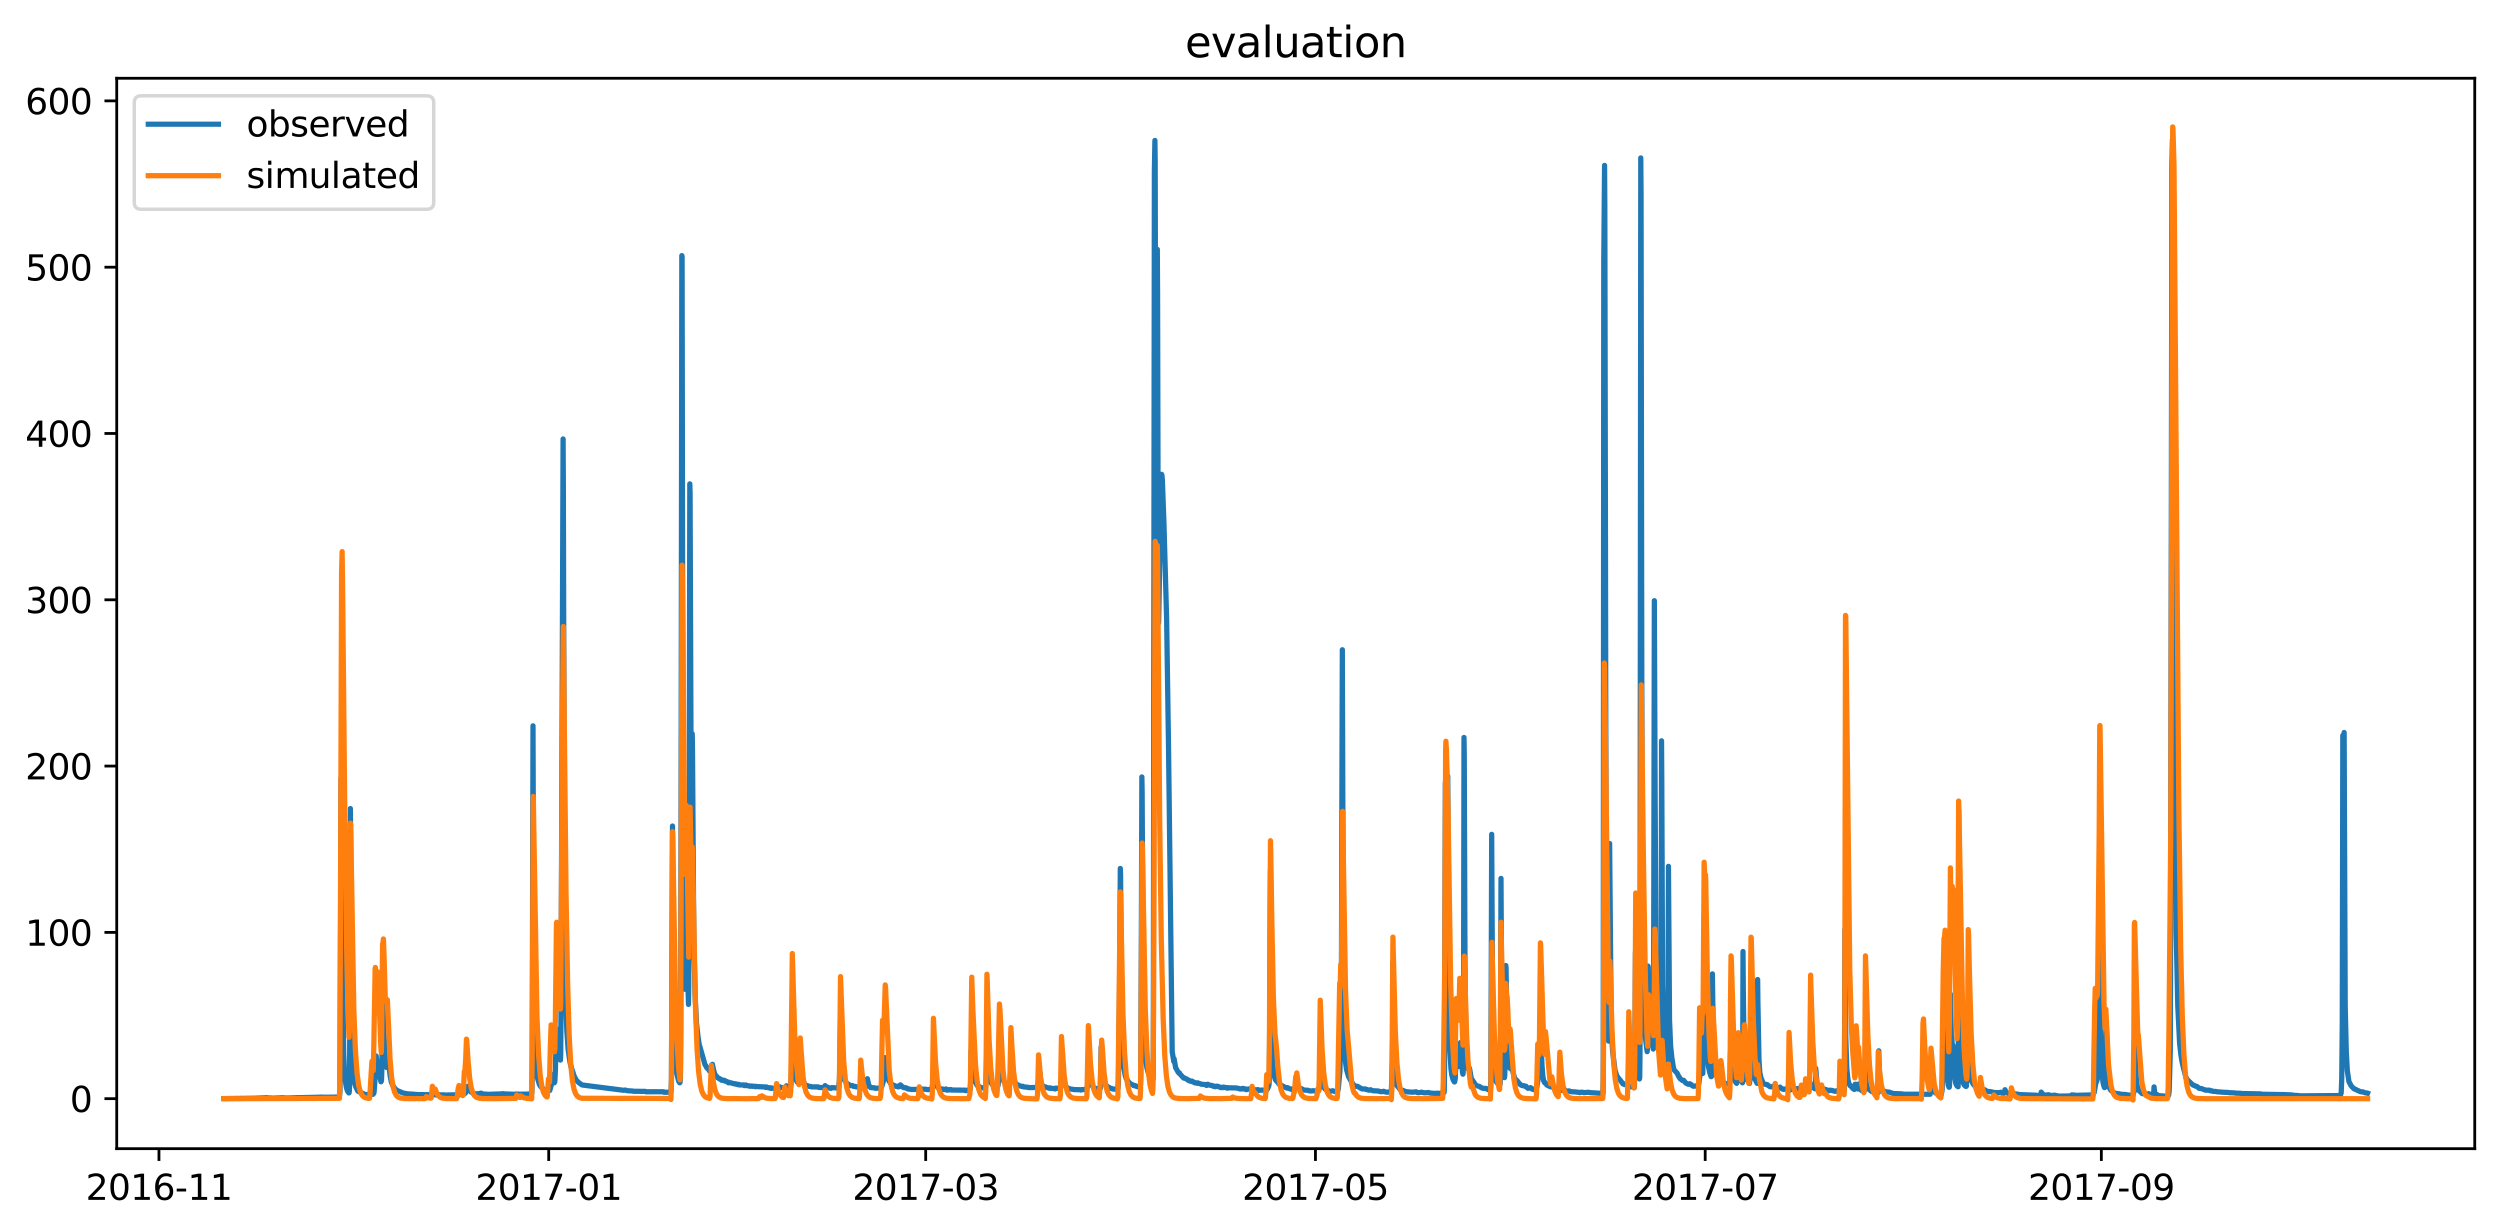 <?xml version="1.0" encoding="utf-8" standalone="no"?>
<!DOCTYPE svg PUBLIC "-//W3C//DTD SVG 1.1//EN"
  "http://www.w3.org/Graphics/SVG/1.1/DTD/svg11.dtd">
<svg xmlns:xlink="http://www.w3.org/1999/xlink" width="712.898pt" height="351.436pt" viewBox="0 0 712.898 351.436" xmlns="http://www.w3.org/2000/svg" version="1.1">
 <defs>
  <style type="text/css">*{stroke-linejoin: round; stroke-linecap: butt}</style>
 </defs>
 <g id="figure_1">
  <g id="patch_1">
   <path d="M 0 351.436 
L 712.898 351.436 
L 712.898 0 
L 0 0 
z
" style="fill: #ffffff"/>
  </g>
  <g id="axes_1">
   <g id="patch_2">
    <path d="M 33.288 327.558 
L 705.697 327.558 
L 705.697 22.318 
L 33.288 22.318 
z
" style="fill: #ffffff"/>
   </g>
   <g id="matplotlib.axis_1">
    <g id="xtick_1">
     <g id="line2d_1">
      <defs>
       <path id="m7c08c24d47" d="M 0 0 
L 0 3.5 
" style="stroke: #000000; stroke-width: 0.8"/>
      </defs>
      <g>
       <use xlink:href="#m7c08c24d47" x="45.328" y="327.558" style="stroke: #000000; stroke-width: 0.8"/>
      </g>
     </g>
     <g id="text_1">
      <!-- 2016-11 -->
      <g transform="translate(24.436 342.157) scale(0.1 -0.1)">
       <defs>
        <path id="DejaVuSans-32" d="M 1228 531 
L 3431 531 
L 3431 0 
L 469 0 
L 469 531 
Q 828 903 1448 1529 
Q 2069 2156 2228 2338 
Q 2531 2678 2651 2914 
Q 2772 3150 2772 3378 
Q 2772 3750 2511 3984 
Q 2250 4219 1831 4219 
Q 1534 4219 1204 4116 
Q 875 4013 500 3803 
L 500 4441 
Q 881 4594 1212 4672 
Q 1544 4750 1819 4750 
Q 2544 4750 2975 4387 
Q 3406 4025 3406 3419 
Q 3406 3131 3298 2873 
Q 3191 2616 2906 2266 
Q 2828 2175 2409 1742 
Q 1991 1309 1228 531 
z
" transform="scale(0.016)"/>
        <path id="DejaVuSans-30" d="M 2034 4250 
Q 1547 4250 1301 3770 
Q 1056 3291 1056 2328 
Q 1056 1369 1301 889 
Q 1547 409 2034 409 
Q 2525 409 2770 889 
Q 3016 1369 3016 2328 
Q 3016 3291 2770 3770 
Q 2525 4250 2034 4250 
z
M 2034 4750 
Q 2819 4750 3233 4129 
Q 3647 3509 3647 2328 
Q 3647 1150 3233 529 
Q 2819 -91 2034 -91 
Q 1250 -91 836 529 
Q 422 1150 422 2328 
Q 422 3509 836 4129 
Q 1250 4750 2034 4750 
z
" transform="scale(0.016)"/>
        <path id="DejaVuSans-31" d="M 794 531 
L 1825 531 
L 1825 4091 
L 703 3866 
L 703 4441 
L 1819 4666 
L 2450 4666 
L 2450 531 
L 3481 531 
L 3481 0 
L 794 0 
L 794 531 
z
" transform="scale(0.016)"/>
        <path id="DejaVuSans-36" d="M 2113 2584 
Q 1688 2584 1439 2293 
Q 1191 2003 1191 1497 
Q 1191 994 1439 701 
Q 1688 409 2113 409 
Q 2538 409 2786 701 
Q 3034 994 3034 1497 
Q 3034 2003 2786 2293 
Q 2538 2584 2113 2584 
z
M 3366 4563 
L 3366 3988 
Q 3128 4100 2886 4159 
Q 2644 4219 2406 4219 
Q 1781 4219 1451 3797 
Q 1122 3375 1075 2522 
Q 1259 2794 1537 2939 
Q 1816 3084 2150 3084 
Q 2853 3084 3261 2657 
Q 3669 2231 3669 1497 
Q 3669 778 3244 343 
Q 2819 -91 2113 -91 
Q 1303 -91 875 529 
Q 447 1150 447 2328 
Q 447 3434 972 4092 
Q 1497 4750 2381 4750 
Q 2619 4750 2861 4703 
Q 3103 4656 3366 4563 
z
" transform="scale(0.016)"/>
        <path id="DejaVuSans-2d" d="M 313 2009 
L 1997 2009 
L 1997 1497 
L 313 1497 
L 313 2009 
z
" transform="scale(0.016)"/>
       </defs>
       <use xlink:href="#DejaVuSans-32"/>
       <use xlink:href="#DejaVuSans-30" x="63.623"/>
       <use xlink:href="#DejaVuSans-31" x="127.246"/>
       <use xlink:href="#DejaVuSans-36" x="190.869"/>
       <use xlink:href="#DejaVuSans-2d" x="254.492"/>
       <use xlink:href="#DejaVuSans-31" x="290.576"/>
       <use xlink:href="#DejaVuSans-31" x="354.199"/>
      </g>
     </g>
    </g>
    <g id="xtick_2">
     <g id="line2d_2">
      <g>
       <use xlink:href="#m7c08c24d47" x="156.47" y="327.558" style="stroke: #000000; stroke-width: 0.8"/>
      </g>
     </g>
     <g id="text_2">
      <!-- 2017-01 -->
      <g transform="translate(135.579 342.157) scale(0.1 -0.1)">
       <defs>
        <path id="DejaVuSans-37" d="M 525 4666 
L 3525 4666 
L 3525 4397 
L 1831 0 
L 1172 0 
L 2766 4134 
L 525 4134 
L 525 4666 
z
" transform="scale(0.016)"/>
       </defs>
       <use xlink:href="#DejaVuSans-32"/>
       <use xlink:href="#DejaVuSans-30" x="63.623"/>
       <use xlink:href="#DejaVuSans-31" x="127.246"/>
       <use xlink:href="#DejaVuSans-37" x="190.869"/>
       <use xlink:href="#DejaVuSans-2d" x="254.492"/>
       <use xlink:href="#DejaVuSans-30" x="290.576"/>
       <use xlink:href="#DejaVuSans-31" x="354.199"/>
      </g>
     </g>
    </g>
    <g id="xtick_3">
     <g id="line2d_3">
      <g>
       <use xlink:href="#m7c08c24d47" x="263.968" y="327.558" style="stroke: #000000; stroke-width: 0.8"/>
      </g>
     </g>
     <g id="text_3">
      <!-- 2017-03 -->
      <g transform="translate(243.077 342.157) scale(0.1 -0.1)">
       <defs>
        <path id="DejaVuSans-33" d="M 2597 2516 
Q 3050 2419 3304 2112 
Q 3559 1806 3559 1356 
Q 3559 666 3084 287 
Q 2609 -91 1734 -91 
Q 1441 -91 1130 -33 
Q 819 25 488 141 
L 488 750 
Q 750 597 1062 519 
Q 1375 441 1716 441 
Q 2309 441 2620 675 
Q 2931 909 2931 1356 
Q 2931 1769 2642 2001 
Q 2353 2234 1838 2234 
L 1294 2234 
L 1294 2753 
L 1863 2753 
Q 2328 2753 2575 2939 
Q 2822 3125 2822 3475 
Q 2822 3834 2567 4026 
Q 2313 4219 1838 4219 
Q 1578 4219 1281 4162 
Q 984 4106 628 3988 
L 628 4550 
Q 988 4650 1302 4700 
Q 1616 4750 1894 4750 
Q 2613 4750 3031 4423 
Q 3450 4097 3450 3541 
Q 3450 3153 3228 2886 
Q 3006 2619 2597 2516 
z
" transform="scale(0.016)"/>
       </defs>
       <use xlink:href="#DejaVuSans-32"/>
       <use xlink:href="#DejaVuSans-30" x="63.623"/>
       <use xlink:href="#DejaVuSans-31" x="127.246"/>
       <use xlink:href="#DejaVuSans-37" x="190.869"/>
       <use xlink:href="#DejaVuSans-2d" x="254.492"/>
       <use xlink:href="#DejaVuSans-30" x="290.576"/>
       <use xlink:href="#DejaVuSans-33" x="354.199"/>
      </g>
     </g>
    </g>
    <g id="xtick_4">
     <g id="line2d_4">
      <g>
       <use xlink:href="#m7c08c24d47" x="375.11" y="327.558" style="stroke: #000000; stroke-width: 0.8"/>
      </g>
     </g>
     <g id="text_4">
      <!-- 2017-05 -->
      <g transform="translate(354.219 342.157) scale(0.1 -0.1)">
       <defs>
        <path id="DejaVuSans-35" d="M 691 4666 
L 3169 4666 
L 3169 4134 
L 1269 4134 
L 1269 2991 
Q 1406 3038 1543 3061 
Q 1681 3084 1819 3084 
Q 2600 3084 3056 2656 
Q 3513 2228 3513 1497 
Q 3513 744 3044 326 
Q 2575 -91 1722 -91 
Q 1428 -91 1123 -41 
Q 819 9 494 109 
L 494 744 
Q 775 591 1075 516 
Q 1375 441 1709 441 
Q 2250 441 2565 725 
Q 2881 1009 2881 1497 
Q 2881 1984 2565 2268 
Q 2250 2553 1709 2553 
Q 1456 2553 1204 2497 
Q 953 2441 691 2322 
L 691 4666 
z
" transform="scale(0.016)"/>
       </defs>
       <use xlink:href="#DejaVuSans-32"/>
       <use xlink:href="#DejaVuSans-30" x="63.623"/>
       <use xlink:href="#DejaVuSans-31" x="127.246"/>
       <use xlink:href="#DejaVuSans-37" x="190.869"/>
       <use xlink:href="#DejaVuSans-2d" x="254.492"/>
       <use xlink:href="#DejaVuSans-30" x="290.576"/>
       <use xlink:href="#DejaVuSans-35" x="354.199"/>
      </g>
     </g>
    </g>
    <g id="xtick_5">
     <g id="line2d_5">
      <g>
       <use xlink:href="#m7c08c24d47" x="486.252" y="327.558" style="stroke: #000000; stroke-width: 0.8"/>
      </g>
     </g>
     <g id="text_5">
      <!-- 2017-07 -->
      <g transform="translate(465.361 342.157) scale(0.1 -0.1)">
       <use xlink:href="#DejaVuSans-32"/>
       <use xlink:href="#DejaVuSans-30" x="63.623"/>
       <use xlink:href="#DejaVuSans-31" x="127.246"/>
       <use xlink:href="#DejaVuSans-37" x="190.869"/>
       <use xlink:href="#DejaVuSans-2d" x="254.492"/>
       <use xlink:href="#DejaVuSans-30" x="290.576"/>
       <use xlink:href="#DejaVuSans-37" x="354.199"/>
      </g>
     </g>
    </g>
    <g id="xtick_6">
     <g id="line2d_6">
      <g>
       <use xlink:href="#m7c08c24d47" x="599.217" y="327.558" style="stroke: #000000; stroke-width: 0.8"/>
      </g>
     </g>
     <g id="text_6">
      <!-- 2017-09 -->
      <g transform="translate(578.325 342.157) scale(0.1 -0.1)">
       <defs>
        <path id="DejaVuSans-39" d="M 703 97 
L 703 672 
Q 941 559 1184 500 
Q 1428 441 1663 441 
Q 2288 441 2617 861 
Q 2947 1281 2994 2138 
Q 2813 1869 2534 1725 
Q 2256 1581 1919 1581 
Q 1219 1581 811 2004 
Q 403 2428 403 3163 
Q 403 3881 828 4315 
Q 1253 4750 1959 4750 
Q 2769 4750 3195 4129 
Q 3622 3509 3622 2328 
Q 3622 1225 3098 567 
Q 2575 -91 1691 -91 
Q 1453 -91 1209 -44 
Q 966 3 703 97 
z
M 1959 2075 
Q 2384 2075 2632 2365 
Q 2881 2656 2881 3163 
Q 2881 3666 2632 3958 
Q 2384 4250 1959 4250 
Q 1534 4250 1286 3958 
Q 1038 3666 1038 3163 
Q 1038 2656 1286 2365 
Q 1534 2075 1959 2075 
z
" transform="scale(0.016)"/>
       </defs>
       <use xlink:href="#DejaVuSans-32"/>
       <use xlink:href="#DejaVuSans-30" x="63.623"/>
       <use xlink:href="#DejaVuSans-31" x="127.246"/>
       <use xlink:href="#DejaVuSans-37" x="190.869"/>
       <use xlink:href="#DejaVuSans-2d" x="254.492"/>
       <use xlink:href="#DejaVuSans-30" x="290.576"/>
       <use xlink:href="#DejaVuSans-39" x="354.199"/>
      </g>
     </g>
    </g>
   </g>
   <g id="matplotlib.axis_2">
    <g id="ytick_1">
     <g id="line2d_7">
      <defs>
       <path id="m43285928e8" d="M 0 0 
L -3.5 0 
" style="stroke: #000000; stroke-width: 0.8"/>
      </defs>
      <g>
       <use xlink:href="#m43285928e8" x="33.288" y="313.3" style="stroke: #000000; stroke-width: 0.8"/>
      </g>
     </g>
     <g id="text_7">
      <!-- 0 -->
      <g transform="translate(19.925 317.1) scale(0.1 -0.1)">
       <use xlink:href="#DejaVuSans-30"/>
      </g>
     </g>
    </g>
    <g id="ytick_2">
     <g id="line2d_8">
      <g>
       <use xlink:href="#m43285928e8" x="33.288" y="265.879" style="stroke: #000000; stroke-width: 0.8"/>
      </g>
     </g>
     <g id="text_8">
      <!-- 100 -->
      <g transform="translate(7.2 269.678) scale(0.1 -0.1)">
       <use xlink:href="#DejaVuSans-31"/>
       <use xlink:href="#DejaVuSans-30" x="63.623"/>
       <use xlink:href="#DejaVuSans-30" x="127.246"/>
      </g>
     </g>
    </g>
    <g id="ytick_3">
     <g id="line2d_9">
      <g>
       <use xlink:href="#m43285928e8" x="33.288" y="218.457" style="stroke: #000000; stroke-width: 0.8"/>
      </g>
     </g>
     <g id="text_9">
      <!-- 200 -->
      <g transform="translate(7.2 222.256) scale(0.1 -0.1)">
       <use xlink:href="#DejaVuSans-32"/>
       <use xlink:href="#DejaVuSans-30" x="63.623"/>
       <use xlink:href="#DejaVuSans-30" x="127.246"/>
      </g>
     </g>
    </g>
    <g id="ytick_4">
     <g id="line2d_10">
      <g>
       <use xlink:href="#m43285928e8" x="33.288" y="171.035" style="stroke: #000000; stroke-width: 0.8"/>
      </g>
     </g>
     <g id="text_10">
      <!-- 300 -->
      <g transform="translate(7.2 174.834) scale(0.1 -0.1)">
       <use xlink:href="#DejaVuSans-33"/>
       <use xlink:href="#DejaVuSans-30" x="63.623"/>
       <use xlink:href="#DejaVuSans-30" x="127.246"/>
      </g>
     </g>
    </g>
    <g id="ytick_5">
     <g id="line2d_11">
      <g>
       <use xlink:href="#m43285928e8" x="33.288" y="123.613" style="stroke: #000000; stroke-width: 0.8"/>
      </g>
     </g>
     <g id="text_11">
      <!-- 400 -->
      <g transform="translate(7.2 127.413) scale(0.1 -0.1)">
       <defs>
        <path id="DejaVuSans-34" d="M 2419 4116 
L 825 1625 
L 2419 1625 
L 2419 4116 
z
M 2253 4666 
L 3047 4666 
L 3047 1625 
L 3713 1625 
L 3713 1100 
L 3047 1100 
L 3047 0 
L 2419 0 
L 2419 1100 
L 313 1100 
L 313 1709 
L 2253 4666 
z
" transform="scale(0.016)"/>
       </defs>
       <use xlink:href="#DejaVuSans-34"/>
       <use xlink:href="#DejaVuSans-30" x="63.623"/>
       <use xlink:href="#DejaVuSans-30" x="127.246"/>
      </g>
     </g>
    </g>
    <g id="ytick_6">
     <g id="line2d_12">
      <g>
       <use xlink:href="#m43285928e8" x="33.288" y="76.192" style="stroke: #000000; stroke-width: 0.8"/>
      </g>
     </g>
     <g id="text_12">
      <!-- 500 -->
      <g transform="translate(7.2 79.991) scale(0.1 -0.1)">
       <use xlink:href="#DejaVuSans-35"/>
       <use xlink:href="#DejaVuSans-30" x="63.623"/>
       <use xlink:href="#DejaVuSans-30" x="127.246"/>
      </g>
     </g>
    </g>
    <g id="ytick_7">
     <g id="line2d_13">
      <g>
       <use xlink:href="#m43285928e8" x="33.288" y="28.77" style="stroke: #000000; stroke-width: 0.8"/>
      </g>
     </g>
     <g id="text_13">
      <!-- 600 -->
      <g transform="translate(7.2 32.569) scale(0.1 -0.1)">
       <use xlink:href="#DejaVuSans-36"/>
       <use xlink:href="#DejaVuSans-30" x="63.623"/>
       <use xlink:href="#DejaVuSans-30" x="127.246"/>
      </g>
     </g>
    </g>
   </g>
   <g id="line2d_14">
    <path d="M 63.852 313.272 
L 72.506 313.17 
L 73.038 313.153 
L 75.695 313.056 
L 75.846 313.013 
L 76.454 313.077 
L 77.896 313.153 
L 80.25 313.056 
L 80.553 313.035 
L 80.933 313.077 
L 82.072 313.115 
L 84.121 313.035 
L 84.425 313.013 
L 85.032 313.003 
L 85.867 312.992 
L 90.726 312.893 
L 91.485 312.85 
L 92.093 312.878 
L 92.548 312.893 
L 92.776 312.893 
L 96.724 312.836 
L 96.799 312.76 
L 96.951 311.151 
L 97.255 222.037 
L 97.483 265.582 
L 97.71 275.979 
L 98.014 300.449 
L 98.318 307.29 
L 98.773 310.095 
L 99.077 311.109 
L 99.457 311.65 
L 99.532 311.649 
L 99.608 311.252 
L 99.684 309.054 
L 99.912 230.573 
L 99.988 240.057 
L 100.216 290.609 
L 100.519 302.512 
L 100.823 307.136 
L 101.127 308.876 
L 101.43 309.85 
L 102.038 311.147 
L 104.012 312.059 
L 104.239 312.084 
L 104.467 312.134 
L 106.365 312.059 
L 106.593 311.769 
L 106.669 311.456 
L 107.048 306.235 
L 107.276 301.125 
L 107.58 303.863 
L 107.656 303.887 
L 107.731 304.124 
L 107.883 303.508 
L 108.111 304.99 
L 108.415 307.361 
L 108.642 308.475 
L 108.718 308.357 
L 108.794 307.989 
L 108.87 305.523 
L 109.174 283.78 
L 109.326 290.028 
L 109.629 297.556 
L 110.085 304.041 
L 110.237 304.409 
L 110.313 304.397 
L 110.692 301.599 
L 110.768 301.694 
L 110.996 304.397 
L 111.224 306.614 
L 111.603 308.594 
L 111.983 309.435 
L 112.666 310.531 
L 112.818 310.575 
L 113.046 310.872 
L 113.197 310.913 
L 113.425 311.034 
L 115.019 311.712 
L 115.475 311.769 
L 115.703 311.826 
L 116.31 311.935 
L 118.056 312.034 
L 118.512 312.109 
L 118.663 312.084 
L 119.119 312.134 
L 126.711 312.224 
L 127.166 312.295 
L 127.622 312.248 
L 129.823 312.201 
L 129.975 312.134 
L 130.279 312.224 
L 130.81 312.134 
L 131.114 312.134 
L 132.253 312.034 
L 132.784 311.65 
L 132.936 311.107 
L 133.164 310.341 
L 133.24 310.341 
L 133.391 309.763 
L 133.543 309.99 
L 133.695 309.763 
L 134.302 311.394 
L 134.834 311.712 
L 135.062 311.797 
L 135.745 311.935 
L 136.808 311.826 
L 137.111 311.712 
L 137.187 311.712 
L 137.415 311.935 
L 139.009 312.034 
L 139.389 312.059 
L 139.768 312.034 
L 143.109 311.935 
L 143.412 311.853 
L 143.716 311.935 
L 146.297 312.034 
L 146.753 312.084 
L 147.132 311.96 
L 147.588 312.009 
L 147.74 311.984 
L 148.195 312.034 
L 151.535 311.96 
L 151.611 311.907 
L 151.687 310.536 
L 151.763 305.085 
L 151.991 206.981 
L 152.219 279.951 
L 152.446 295.885 
L 152.75 303.223 
L 153.206 307.23 
L 153.813 309.239 
L 154.117 309.763 
L 154.876 310.531 
L 154.952 310.531 
L 155.179 310.706 
L 155.939 311.034 
L 156.774 310.953 
L 157.305 309.085 
L 157.533 306.401 
L 157.609 306.697 
L 157.912 308.534 
L 158.064 308.772 
L 158.14 308.594 
L 158.216 308.416 
L 158.368 305.476 
L 158.52 298.718 
L 158.596 298.623 
L 158.672 299.382 
L 158.748 299.192 
L 159.203 293.514 
L 159.279 293.952 
L 159.431 296.418 
L 159.81 302.299 
L 159.886 300.888 
L 159.962 291.534 
L 160.57 125.178 
L 160.645 138.812 
L 160.949 258.078 
L 161.253 282.95 
L 161.632 293.869 
L 162.012 299.287 
L 162.392 301.99 
L 162.619 303.318 
L 162.999 304.658 
L 163.834 307.159 
L 163.91 307.159 
L 164.214 307.823 
L 164.441 308.12 
L 164.897 308.594 
L 165.125 308.772 
L 165.96 309.388 
L 177.879 310.913 
L 178.258 310.831 
L 178.486 310.913 
L 178.941 311.034 
L 180.308 311.109 
L 180.687 311.185 
L 184.028 311.221 
L 184.18 311.328 
L 189.19 311.328 
L 189.342 311.46 
L 190.936 311.46 
L 191.088 311.361 
L 191.316 311.328 
L 191.392 310.823 
L 191.468 307.454 
L 191.771 235.552 
L 192.075 291.415 
L 192.379 300.674 
L 192.758 305.156 
L 193.517 308.297 
L 193.669 308.534 
L 193.821 308.772 
L 193.897 308.712 
L 193.973 308.238 
L 194.049 306.009 
L 194.125 293.205 
L 194.428 72.896 
L 194.504 73.133 
L 194.656 167.976 
L 194.884 254.403 
L 195.188 279.216 
L 195.339 282.097 
L 195.491 260.911 
L 195.719 232.826 
L 196.023 275.991 
L 196.326 286.412 
L 196.402 281.421 
L 196.478 261.053 
L 196.706 137.982 
L 196.782 140.59 
L 197.161 244.207 
L 197.389 209.233 
L 197.465 212.909 
L 197.845 268.013 
L 198.224 283.911 
L 198.604 291.723 
L 199.059 295.778 
L 199.439 298.149 
L 199.515 298.244 
L 201.033 303.603 
L 201.337 304.029 
L 201.489 304.409 
L 201.565 304.409 
L 201.792 304.741 
L 201.944 304.824 
L 202.096 305.073 
L 202.172 305.073 
L 202.324 305.405 
L 202.476 305.405 
L 202.931 303.697 
L 203.007 303.946 
L 203.159 303.508 
L 203.463 304.99 
L 203.842 306.401 
L 203.918 306.401 
L 204.07 306.685 
L 204.146 306.768 
L 204.298 307.017 
L 204.449 307.017 
L 204.601 307.302 
L 204.753 307.361 
L 204.981 307.539 
L 205.133 307.539 
L 205.285 307.752 
L 205.512 307.823 
L 205.664 307.823 
L 205.816 308.06 
L 206.575 308.06 
L 206.727 308.297 
L 207.182 308.357 
L 207.714 308.772 
L 207.79 308.594 
L 207.866 308.653 
L 207.942 308.772 
L 208.018 308.712 
L 208.245 308.772 
L 208.625 308.824 
L 208.777 308.876 
L 209.08 308.98 
L 209.612 309.085 
L 209.688 309.137 
L 209.764 309.032 
L 209.991 309.189 
L 210.447 309.239 
L 210.523 309.338 
L 210.599 309.189 
L 210.675 309.239 
L 210.826 309.288 
L 210.978 309.388 
L 212.117 309.388 
L 212.269 309.578 
L 212.724 309.388 
L 212.876 309.578 
L 213.635 309.624 
L 213.787 309.763 
L 213.939 309.716 
L 214.091 309.763 
L 214.395 309.67 
L 214.546 309.763 
L 215.381 309.763 
L 215.457 309.894 
L 215.533 309.85 
L 215.761 309.807 
L 215.913 309.85 
L 217.811 309.938 
L 217.963 309.938 
L 218.266 310.042 
L 218.342 310.095 
L 218.494 309.938 
L 218.95 310.147 
L 219.557 310.195 
L 219.633 310.341 
L 219.861 310.195 
L 219.936 310.341 
L 220.012 310.244 
L 220.164 310.341 
L 220.923 310.341 
L 221.075 310.195 
L 221.303 310.147 
L 221.683 310.147 
L 221.834 309.938 
L 222.442 309.938 
L 222.594 310.147 
L 224.036 310.147 
L 224.264 309.624 
L 224.491 309.938 
L 224.719 309.99 
L 224.947 310.147 
L 225.402 310.095 
L 225.554 309.284 
L 225.706 304.883 
L 226.01 290.834 
L 226.617 306.08 
L 226.845 307.479 
L 227.3 308.534 
L 227.376 308.534 
L 227.756 308.98 
L 227.832 308.928 
L 228.06 307.491 
L 228.363 304.314 
L 228.971 308.238 
L 229.578 309.388 
L 229.73 309.388 
L 229.957 309.624 
L 230.185 309.578 
L 230.413 309.624 
L 230.565 309.763 
L 231.172 309.807 
L 231.4 309.938 
L 233.298 309.938 
L 233.45 310.095 
L 234.968 310.147 
L 235.272 309.578 
L 235.423 309.763 
L 236.259 310.147 
L 236.562 310.244 
L 236.714 310.341 
L 237.018 310.341 
L 237.17 310.147 
L 238.764 310.244 
L 238.916 310.341 
L 239.219 309.577 
L 239.371 307.93 
L 239.751 288.973 
L 240.206 304.219 
L 240.51 307.088 
L 240.814 308.06 
L 241.497 308.98 
L 241.725 309.085 
L 241.876 309.189 
L 241.952 309.189 
L 242.104 309.388 
L 242.256 309.388 
L 242.408 309.578 
L 243.091 309.578 
L 243.319 309.763 
L 243.926 309.807 
L 244.154 309.938 
L 245.141 309.894 
L 245.748 308.98 
L 246.128 308.98 
L 246.431 309.578 
L 246.963 309.807 
L 247.115 309.763 
L 247.267 307.823 
L 247.342 307.61 
L 247.722 309.388 
L 248.102 309.938 
L 248.253 310.147 
L 249.392 310.195 
L 249.62 310.341 
L 251.214 310.244 
L 251.442 309.85 
L 251.973 308.12 
L 252.353 301.587 
L 252.505 302.085 
L 253.188 307.005 
L 253.492 308.238 
L 254.175 309.189 
L 254.403 309.239 
L 254.63 309.388 
L 255.086 309.578 
L 255.238 309.624 
L 255.39 309.763 
L 255.845 309.763 
L 255.921 309.894 
L 255.997 309.807 
L 256.073 309.763 
L 256.149 309.938 
L 256.225 309.807 
L 256.301 309.85 
L 256.452 309.85 
L 256.528 309.76 
L 256.68 309.388 
L 256.832 309.388 
L 257.06 309.67 
L 257.363 309.938 
L 257.439 309.938 
L 257.591 310.095 
L 257.819 310.147 
L 258.35 310.195 
L 258.502 310.341 
L 258.73 310.341 
L 258.882 310.531 
L 259.489 310.575 
L 259.641 310.663 
L 261.843 310.663 
L 261.994 310.531 
L 264.12 310.619 
L 264.272 310.706 
L 265.714 310.706 
L 265.942 309.179 
L 266.246 304.824 
L 266.322 304.907 
L 267.005 309.53 
L 267.46 310.147 
L 267.84 310.484 
L 268.068 310.531 
L 268.675 310.531 
L 268.827 310.706 
L 268.903 310.706 
L 268.979 310.575 
L 269.131 310.706 
L 269.586 310.706 
L 269.738 310.531 
L 270.042 310.872 
L 270.117 310.872 
L 270.345 310.706 
L 270.725 310.831 
L 270.953 310.706 
L 271.18 310.706 
L 271.332 310.831 
L 275.204 310.872 
L 275.28 310.993 
L 275.356 310.913 
L 275.432 310.872 
L 275.508 310.993 
L 275.583 310.913 
L 275.887 310.953 
L 276.039 310.913 
L 276.57 310.872 
L 276.646 310.615 
L 276.722 309.858 
L 276.798 307.833 
L 276.95 299.595 
L 277.026 301.362 
L 277.102 300.674 
L 277.254 298.896 
L 277.405 301.658 
L 277.709 306.543 
L 278.013 308.297 
L 278.62 309.483 
L 279.076 309.894 
L 279.303 309.938 
L 279.455 309.938 
L 279.607 310.147 
L 280.594 310.244 
L 280.746 310.341 
L 280.974 310.293 
L 281.125 309.479 
L 281.277 304.527 
L 281.581 291.048 
L 281.885 303.117 
L 282.188 307.005 
L 282.492 308.357 
L 282.871 309.189 
L 282.947 309.189 
L 283.099 309.388 
L 283.175 309.388 
L 283.327 309.578 
L 283.479 309.578 
L 283.631 309.763 
L 283.858 309.85 
L 283.934 309.938 
L 284.01 309.807 
L 284.086 309.894 
L 284.314 309.807 
L 284.542 309.716 
L 284.618 309.483 
L 284.769 307.799 
L 284.921 303.863 
L 284.997 304.029 
L 285.073 303.686 
L 285.225 299.512 
L 285.908 307.42 
L 286.364 308.653 
L 286.667 308.98 
L 287.502 309.435 
L 287.578 309.388 
L 287.654 309.578 
L 287.958 308.98 
L 288.11 307.064 
L 288.262 305.322 
L 288.337 305.511 
L 288.565 303.78 
L 288.717 305.156 
L 289.021 307.681 
L 289.4 308.594 
L 289.628 308.928 
L 289.704 308.98 
L 289.856 309.189 
L 290.084 309.288 
L 290.235 309.388 
L 290.463 309.435 
L 290.691 309.624 
L 291.07 309.716 
L 291.374 309.807 
L 291.526 309.763 
L 291.602 309.85 
L 291.678 309.763 
L 291.906 309.938 
L 293.12 310.042 
L 293.424 310.147 
L 295.777 310.095 
L 295.929 309.67 
L 296.081 308.698 
L 296.157 308.12 
L 296.233 308.297 
L 296.385 307.349 
L 296.461 305.82 
L 296.536 305.914 
L 296.84 308.594 
L 297.144 309.388 
L 297.599 309.85 
L 298.131 309.938 
L 298.283 310.095 
L 298.434 310.095 
L 298.662 310.147 
L 298.966 310.244 
L 299.194 310.341 
L 299.421 310.195 
L 299.573 310.341 
L 300.788 310.389 
L 300.864 310.531 
L 301.091 310.293 
L 301.927 310.341 
L 302.002 310.436 
L 302.154 310.341 
L 302.23 310.389 
L 302.382 310.095 
L 302.534 309.577 
L 302.913 307.064 
L 302.989 305.251 
L 303.065 305.582 
L 303.369 308.534 
L 303.673 309.483 
L 304.28 310.147 
L 304.432 310.195 
L 304.584 310.341 
L 304.735 310.341 
L 304.811 310.484 
L 304.887 310.389 
L 305.115 310.531 
L 305.874 310.619 
L 306.026 310.663 
L 306.254 310.706 
L 308 310.748 
L 308.152 310.831 
L 308.304 310.789 
L 308.38 310.706 
L 308.455 310.789 
L 308.607 310.706 
L 309.822 310.706 
L 310.05 310.091 
L 310.202 308.757 
L 310.277 308.12 
L 310.353 308.179 
L 310.429 307.942 
L 310.505 306.946 
L 310.581 303.306 
L 310.657 303.496 
L 311.037 308.179 
L 311.34 309.338 
L 311.492 309.624 
L 311.872 310.147 
L 312.024 310.195 
L 312.175 310.341 
L 313.01 310.436 
L 313.162 310.484 
L 313.694 310.436 
L 313.846 310.095 
L 313.997 298.611 
L 314.073 299.951 
L 314.301 302.939 
L 314.377 302.832 
L 314.453 303.318 
L 314.832 308.001 
L 315.288 309.338 
L 315.895 309.938 
L 316.351 310.147 
L 316.503 310.195 
L 316.654 310.341 
L 317.11 310.436 
L 317.262 310.531 
L 318.401 310.619 
L 318.476 310.663 
L 318.628 310.575 
L 318.704 310.575 
L 318.856 309.624 
L 318.932 308.39 
L 319.236 285.843 
L 319.463 247.645 
L 319.539 249.423 
L 319.843 292.138 
L 320.147 300.556 
L 320.45 304.302 
L 320.83 306.543 
L 321.134 307.539 
L 321.209 307.539 
L 321.437 308.06 
L 321.513 308.06 
L 321.741 308.416 
L 322.196 308.928 
L 323.031 309.388 
L 323.107 309.388 
L 323.259 309.578 
L 323.411 309.578 
L 323.715 309.578 
L 323.942 309.763 
L 324.246 309.807 
L 324.474 309.938 
L 324.853 309.938 
L 324.929 309.807 
L 325.081 309.938 
L 325.233 309.284 
L 325.309 306.602 
L 325.461 268.546 
L 325.613 221.563 
L 325.689 225.949 
L 325.992 282.168 
L 326.22 294.687 
L 326.6 301.137 
L 327.055 304.575 
L 327.511 306.152 
L 328.346 307.823 
L 328.497 307.882 
L 328.649 308.06 
L 328.725 307.882 
L 328.801 307.278 
L 328.877 302.227 
L 329.181 48.711 
L 329.333 40.056 
L 329.408 45.984 
L 329.712 184.218 
L 329.788 147.822 
L 330.016 71.117 
L 330.092 83.803 
L 330.319 176.157 
L 330.395 177.579 
L 330.547 169.28 
L 331.079 137.389 
L 331.23 135.255 
L 331.306 135.374 
L 331.458 136.797 
L 331.914 149.363 
L 332.673 176.512 
L 333.204 212.197 
L 334.267 299.892 
L 334.723 302.725 
L 334.799 301.895 
L 335.254 304.492 
L 335.406 304.741 
L 335.937 305.689 
L 336.241 306.069 
L 336.317 305.926 
L 336.469 306.235 
L 337.532 307.42 
L 337.607 307.302 
L 337.835 307.479 
L 338.063 307.539 
L 338.443 307.752 
L 338.518 307.752 
L 338.746 308.001 
L 338.898 308.001 
L 339.05 308.179 
L 339.278 308.238 
L 339.354 308.179 
L 339.429 308.297 
L 339.505 308.238 
L 339.885 308.416 
L 339.961 308.297 
L 340.189 308.534 
L 340.34 308.534 
L 340.492 308.653 
L 340.568 308.653 
L 340.796 308.824 
L 341.024 308.772 
L 341.403 308.824 
L 341.479 308.928 
L 341.555 308.772 
L 341.631 308.824 
L 341.783 308.928 
L 342.162 308.98 
L 342.314 309.085 
L 342.618 309.189 
L 342.77 309.189 
L 343.757 309.288 
L 344.06 309.53 
L 344.288 309.189 
L 344.44 309.189 
L 344.516 309.338 
L 344.592 309.288 
L 344.744 309.388 
L 345.123 309.483 
L 345.275 309.483 
L 345.806 309.578 
L 345.958 309.763 
L 346.11 309.716 
L 346.414 309.85 
L 346.49 309.807 
L 346.566 309.894 
L 346.642 309.763 
L 346.717 309.85 
L 346.869 309.807 
L 347.097 309.716 
L 347.628 309.938 
L 347.932 309.99 
L 348.084 310.147 
L 348.236 310.095 
L 348.464 310.147 
L 348.615 310.042 
L 348.767 310.095 
L 348.843 310.147 
L 348.919 309.99 
L 348.995 310.042 
L 349.678 310.147 
L 349.906 310.293 
L 350.058 310.147 
L 350.134 310.293 
L 350.21 310.244 
L 350.361 310.195 
L 352.715 310.244 
L 352.867 310.341 
L 353.322 310.389 
L 353.55 310.531 
L 354.081 310.531 
L 354.157 310.389 
L 354.233 310.484 
L 354.385 310.389 
L 354.613 310.389 
L 354.689 310.531 
L 354.765 310.436 
L 354.916 310.531 
L 355.22 310.531 
L 355.296 310.706 
L 355.372 310.663 
L 355.524 310.706 
L 355.979 310.531 
L 356.511 310.575 
L 356.663 310.706 
L 358.485 310.789 
L 358.636 310.748 
L 358.712 310.706 
L 358.94 310.913 
L 359.168 310.913 
L 359.927 310.831 
L 360.079 310.872 
L 360.382 310.913 
L 360.534 310.953 
L 361.142 310.872 
L 361.218 310.831 
L 361.369 310.531 
L 361.445 310.484 
L 361.597 310.147 
L 361.749 309.804 
L 361.825 309.578 
L 361.901 308.959 
L 361.977 306.661 
L 362.28 248.238 
L 362.66 294.474 
L 362.964 303.117 
L 363.267 306.389 
L 363.647 307.823 
L 364.026 308.297 
L 364.102 308.297 
L 364.786 309.189 
L 365.013 309.288 
L 365.165 309.388 
L 365.393 309.483 
L 366.608 310.147 
L 366.911 310.147 
L 366.987 310.293 
L 367.063 310.244 
L 367.139 310.147 
L 367.367 310.293 
L 367.898 310.531 
L 368.202 310.531 
L 368.278 310.663 
L 368.43 310.531 
L 368.733 310.619 
L 369.113 310.531 
L 369.493 309.938 
L 369.72 307.622 
L 369.948 308.98 
L 370.252 309.807 
L 370.404 309.99 
L 370.631 310.341 
L 371.087 310.436 
L 371.315 310.619 
L 371.39 310.575 
L 371.542 310.706 
L 371.77 310.789 
L 372.15 310.872 
L 372.377 310.872 
L 373.061 310.913 
L 373.212 311.034 
L 373.82 311.109 
L 373.972 311.109 
L 374.351 311.034 
L 375.262 311.109 
L 375.49 311.185 
L 375.718 311.109 
L 375.945 311.034 
L 376.021 311.034 
L 376.249 309.952 
L 376.553 298.623 
L 376.629 298.896 
L 377.16 308.98 
L 377.464 309.99 
L 377.843 310.531 
L 378.906 311.072 
L 379.058 311.109 
L 379.286 311.185 
L 379.817 311.109 
L 380.045 311.034 
L 380.197 311.109 
L 380.425 311.185 
L 380.956 311.328 
L 381.336 311.221 
L 381.487 311.034 
L 381.639 310.387 
L 381.867 307.93 
L 382.095 305.416 
L 382.247 298.339 
L 382.322 299.536 
L 382.398 302.085 
L 382.474 299.761 
L 382.626 235.79 
L 382.778 185.285 
L 383.082 280.164 
L 383.309 294.794 
L 383.689 302.927 
L 383.993 305.073 
L 384.524 306.934 
L 385.511 308.772 
L 385.587 308.772 
L 385.815 309.189 
L 385.891 309.189 
L 386.194 309.578 
L 386.346 309.578 
L 386.574 309.763 
L 387.105 309.763 
L 387.333 309.938 
L 387.485 309.99 
L 387.713 310.147 
L 388.396 310.531 
L 388.548 310.531 
L 389.383 310.531 
L 389.61 310.706 
L 389.762 310.663 
L 390.294 310.872 
L 390.749 310.831 
L 390.825 310.748 
L 390.977 310.831 
L 391.508 311.034 
L 393.027 311.109 
L 393.254 311.185 
L 393.558 311.256 
L 393.786 311.328 
L 394.393 311.256 
L 394.545 311.185 
L 394.849 311.328 
L 395.304 311.427 
L 395.608 311.46 
L 396.139 311.361 
L 396.443 311.328 
L 396.747 311.328 
L 397.05 302.619 
L 397.126 295.814 
L 397.202 274.545 
L 397.43 298.991 
L 397.658 305.914 
L 397.885 308.179 
L 398.189 309.388 
L 399.328 310.748 
L 399.404 310.706 
L 399.631 310.872 
L 400.087 310.913 
L 400.315 311.072 
L 401.074 311.328 
L 402.44 311.427 
L 402.744 311.46 
L 403.655 311.361 
L 403.807 311.328 
L 404.111 311.556 
L 404.414 311.588 
L 405.097 311.524 
L 405.249 311.46 
L 405.477 311.46 
L 405.781 311.556 
L 406.16 311.619 
L 407.147 311.588 
L 407.299 311.524 
L 407.603 311.65 
L 407.679 311.619 
L 407.83 311.712 
L 409.652 311.797 
L 409.804 311.74 
L 409.956 311.712 
L 410.184 311.826 
L 410.639 311.769 
L 410.791 311.712 
L 411.323 311.826 
L 411.399 311.797 
L 411.55 311.46 
L 411.626 311.619 
L 411.702 311.556 
L 411.778 311.556 
L 411.854 310.904 
L 411.93 303.769 
L 412.158 223.104 
L 412.234 224.408 
L 412.537 280.556 
L 412.613 276.88 
L 412.689 264.29 
L 412.841 221.326 
L 413.069 283.223 
L 413.372 298.339 
L 413.752 304.741 
L 413.98 306.472 
L 414.359 307.882 
L 414.739 308.534 
L 414.815 308.475 
L 414.967 307.622 
L 415.118 304.124 
L 415.27 299.595 
L 415.346 299.975 
L 415.802 303.863 
L 415.954 304.124 
L 416.105 303.128 
L 416.485 297.284 
L 417.016 305.665 
L 417.168 306.318 
L 417.244 305.76 
L 417.32 301.362 
L 417.472 210.3 
L 417.548 215.28 
L 417.776 280.876 
L 418.003 294.474 
L 418.307 300.9 
L 418.611 304.492 
L 418.762 304.907 
L 418.914 304.492 
L 419.066 304.741 
L 419.522 307.42 
L 419.825 307.942 
L 420.812 309.388 
L 420.964 309.483 
L 421.192 309.624 
L 421.495 309.716 
L 421.723 309.763 
L 421.951 309.85 
L 422.331 310.147 
L 422.558 310.195 
L 422.786 310.341 
L 423.849 310.389 
L 424.001 310.531 
L 424.077 310.531 
L 424.304 310.706 
L 424.836 310.872 
L 424.988 310.789 
L 425.139 308.267 
L 425.367 237.923 
L 425.443 253.098 
L 425.671 293.739 
L 425.975 303.946 
L 426.354 307.539 
L 426.734 308.594 
L 426.81 308.594 
L 427.113 309.032 
L 427.569 309.483 
L 427.721 309.236 
L 427.797 308.698 
L 427.872 306.649 
L 428.024 250.49 
L 428.252 292.767 
L 428.48 302.18 
L 428.708 305.76 
L 429.011 307.302 
L 429.087 306.697 
L 429.163 303.614 
L 429.391 275.327 
L 429.467 276.015 
L 429.694 291.154 
L 430.074 301.563 
L 430.302 303.946 
L 430.605 304.658 
L 430.681 304.492 
L 430.757 304.658 
L 430.833 304.575 
L 430.909 304.492 
L 431.137 305.073 
L 431.213 304.824 
L 431.896 307.42 
L 432.428 308.06 
L 432.503 308.06 
L 432.655 308.297 
L 432.731 308.297 
L 433.263 309.032 
L 433.339 309.032 
L 433.566 309.338 
L 434.098 309.578 
L 434.705 309.624 
L 435.009 309.85 
L 435.161 309.763 
L 435.464 310.147 
L 435.54 310.147 
L 435.692 310.341 
L 436.299 310.244 
L 436.451 310.147 
L 436.603 310.389 
L 436.755 310.341 
L 436.907 310.575 
L 437.058 310.531 
L 437.286 310.706 
L 437.969 310.663 
L 438.197 310.147 
L 438.501 308.475 
L 438.653 306.614 
L 438.805 307.23 
L 438.88 307.195 
L 439.108 303.591 
L 439.26 301.35 
L 439.336 301.895 
L 439.488 299.157 
L 439.716 303.78 
L 439.943 306.78 
L 440.171 308.12 
L 440.475 308.772 
L 440.702 308.772 
L 441.082 309.388 
L 441.841 309.763 
L 442.069 309.85 
L 442.221 309.938 
L 442.828 309.938 
L 442.98 310.147 
L 443.435 310.195 
L 443.587 310.341 
L 443.891 310.436 
L 444.043 310.531 
L 444.346 310.531 
L 444.574 310.706 
L 444.802 310.872 
L 445.865 310.953 
L 446.093 311.034 
L 446.32 310.872 
L 446.472 310.953 
L 446.776 311.185 
L 447.383 311.109 
L 447.459 311.072 
L 447.611 311.185 
L 447.915 311.292 
L 448.218 311.328 
L 449.509 311.394 
L 449.737 311.46 
L 450.42 311.492 
L 450.496 311.588 
L 450.572 311.524 
L 450.951 311.46 
L 451.483 311.492 
L 451.634 311.588 
L 452.697 311.492 
L 452.925 311.46 
L 453.153 311.524 
L 453.532 311.588 
L 455.203 311.681 
L 455.506 311.712 
L 457.025 311.769 
L 457.1 311.826 
L 457.176 307.598 
L 457.328 74.318 
L 457.556 47.169 
L 457.632 59.025 
L 458.011 261.042 
L 458.315 283.911 
L 458.619 295.138 
L 458.695 296.881 
L 458.771 296.774 
L 458.847 290.633 
L 458.998 240.532 
L 459.454 292.47 
L 459.833 299.607 
L 460.517 305.073 
L 460.669 305.594 
L 461.048 306.768 
L 461.352 307.23 
L 461.959 307.942 
L 462.794 309.085 
L 462.87 308.98 
L 463.174 309.239 
L 463.629 309.338 
L 464.161 309.578 
L 464.388 309.67 
L 464.616 309.85 
L 464.768 309.807 
L 464.844 309.85 
L 464.996 309.763 
L 465.072 309.938 
L 465.148 309.85 
L 465.831 309.938 
L 465.983 310.147 
L 466.059 310.005 
L 466.286 288.179 
L 466.362 271.498 
L 466.438 275.873 
L 466.666 295.316 
L 466.97 303.863 
L 467.273 306.851 
L 467.501 307.681 
L 467.577 307.337 
L 467.653 300.9 
L 467.881 45.035 
L 467.957 54.994 
L 468.26 248.356 
L 468.564 277.959 
L 468.868 290.384 
L 469.171 295.671 
L 469.703 299.892 
L 469.779 299.05 
L 469.854 294.545 
L 469.93 275.482 
L 470.006 275.624 
L 470.31 291.166 
L 470.538 295.245 
L 470.765 296.869 
L 471.145 298.149 
L 471.297 298.244 
L 471.449 299.145 
L 471.525 292.032 
L 471.752 171.296 
L 471.98 228.321 
L 472.208 269.732 
L 472.512 286.531 
L 472.739 292.044 
L 473.574 300.449 
L 473.65 300.686 
L 473.726 279.204 
L 473.802 211.249 
L 473.878 223.816 
L 474.106 280.876 
L 474.334 291.06 
L 474.637 296.774 
L 475.548 302.512 
L 475.624 296.229 
L 475.776 247.052 
L 476.08 290.822 
L 476.383 298.149 
L 476.763 301.777 
L 477.142 304.124 
L 477.37 305.073 
L 478.281 306.08 
L 478.661 306.934 
L 478.813 307.017 
L 479.04 307.539 
L 479.8 308.12 
L 480.027 308.06 
L 480.103 308.06 
L 480.711 308.824 
L 481.394 309.189 
L 481.546 309.187 
L 481.773 309.085 
L 481.849 309.032 
L 482.077 309.189 
L 482.153 309.189 
L 482.305 309.388 
L 482.381 309.388 
L 482.608 309.624 
L 482.684 309.578 
L 482.912 309.763 
L 483.595 309.67 
L 483.747 309.624 
L 484.279 309.578 
L 484.43 308.98 
L 484.734 306.673 
L 484.886 302.299 
L 485.114 306.069 
L 485.19 306.235 
L 485.341 304.99 
L 485.417 305.156 
L 485.569 306.092 
L 485.721 295.624 
L 485.949 267.847 
L 486.025 260.923 
L 486.328 289.21 
L 486.404 281.599 
L 486.48 283.721 
L 486.784 299.062 
L 487.163 304.029 
L 487.543 305.855 
L 487.695 306.318 
L 487.923 307.017 
L 487.999 307.017 
L 488.074 306.78 
L 488.15 302.18 
L 488.302 277.71 
L 488.606 298.706 
L 488.985 304.314 
L 489.441 306.401 
L 490.048 307.882 
L 490.428 308.06 
L 490.58 308.001 
L 490.732 307.539 
L 490.883 307.882 
L 491.339 308.357 
L 491.718 308.824 
L 491.946 308.928 
L 492.25 309.032 
L 492.933 309.137 
L 493.161 309.239 
L 493.313 307.657 
L 493.465 300.034 
L 493.54 300.236 
L 493.768 304.492 
L 493.844 303.697 
L 493.92 304.053 
L 494.224 306.851 
L 494.603 307.942 
L 495.059 308.772 
L 495.211 308.928 
L 495.363 307.811 
L 495.514 305.499 
L 495.59 305.499 
L 495.666 305.903 
L 495.818 302.299 
L 496.349 307.681 
L 496.805 308.712 
L 496.881 308.772 
L 496.957 301.326 
L 497.033 271.332 
L 497.109 281.291 
L 497.336 300.259 
L 497.564 305.334 
L 497.868 307.302 
L 498.171 308.001 
L 498.323 308.06 
L 498.551 308.416 
L 498.855 308.98 
L 498.931 308.58 
L 499.082 307.147 
L 499.234 296.477 
L 499.386 274.628 
L 499.614 297.355 
L 499.918 304.741 
L 500.221 306.768 
L 500.449 307.752 
L 500.601 308.001 
L 500.904 308.653 
L 501.056 308.928 
L 501.208 279.323 
L 501.284 285.95 
L 501.588 302.192 
L 501.815 305.784 
L 502.119 307.23 
L 502.651 308.594 
L 502.878 308.98 
L 503.03 309.085 
L 503.334 309.189 
L 503.941 309.288 
L 504.245 309.578 
L 504.397 309.624 
L 504.548 309.763 
L 504.7 309.85 
L 505.004 309.938 
L 505.535 309.894 
L 505.611 309.763 
L 505.763 309.938 
L 505.839 309.938 
L 505.915 309.763 
L 505.991 309.807 
L 506.295 310.147 
L 506.75 310.341 
L 507.433 310.244 
L 507.585 309.99 
L 507.813 310.293 
L 508.344 310.575 
L 508.496 310.531 
L 508.648 310.663 
L 508.876 310.575 
L 509.103 310.531 
L 509.635 310.531 
L 509.863 310.706 
L 510.242 310.748 
L 510.394 310.872 
L 510.698 310.706 
L 510.925 310.389 
L 511.153 310.341 
L 511.609 310.389 
L 511.761 310.531 
L 511.912 310.531 
L 511.988 310.706 
L 512.064 310.575 
L 512.14 310.619 
L 512.216 310.663 
L 512.444 310.436 
L 513.431 310.341 
L 513.734 310.147 
L 513.962 310.341 
L 514.266 310.341 
L 514.418 310.147 
L 514.569 310.147 
L 515.48 310.244 
L 515.708 310.389 
L 516.164 309.99 
L 516.24 310.147 
L 516.316 310.147 
L 516.619 309.189 
L 516.923 309.938 
L 517.302 310.341 
L 517.53 310.436 
L 517.606 310.484 
L 517.682 310.148 
L 517.758 304.634 
L 517.834 305.262 
L 518.138 308.817 
L 518.517 309.763 
L 518.821 310.244 
L 519.124 310.531 
L 519.352 310.575 
L 519.58 310.706 
L 519.96 310.706 
L 520.187 310.531 
L 520.719 310.748 
L 520.871 310.748 
L 521.098 310.872 
L 521.402 310.953 
L 521.554 311.034 
L 521.782 310.872 
L 522.465 310.953 
L 522.693 311.034 
L 523.224 311.185 
L 523.528 311.185 
L 523.755 311.034 
L 524.287 311.072 
L 524.363 310.913 
L 524.59 311.185 
L 525.881 311.185 
L 526.033 289.72 
L 526.109 265.096 
L 526.337 295.742 
L 526.64 304.824 
L 526.944 307.681 
L 527.172 308.824 
L 527.551 309.578 
L 527.627 309.578 
L 527.855 309.763 
L 528.31 310.341 
L 528.386 310.341 
L 528.538 310.531 
L 528.69 310.575 
L 528.766 310.663 
L 528.994 309.189 
L 529.07 309.388 
L 529.145 309.483 
L 529.297 309.189 
L 529.753 310.531 
L 529.829 310.387 
L 529.981 309.624 
L 530.056 309.623 
L 530.132 309.085 
L 530.512 310.706 
L 530.74 310.872 
L 530.816 310.872 
L 530.967 311.034 
L 531.423 311.072 
L 531.575 311.107 
L 531.727 305.499 
L 531.803 307.456 
L 531.878 305.073 
L 531.954 305.82 
L 532.182 309.032 
L 532.486 310.147 
L 533.017 310.706 
L 533.169 310.789 
L 533.625 311.185 
L 533.776 311.256 
L 534.004 311.328 
L 534.232 311.394 
L 534.384 311.46 
L 534.763 311.394 
L 534.991 311.46 
L 535.447 311.556 
L 535.598 311.588 
L 535.75 299.655 
L 535.826 302.986 
L 536.054 308.12 
L 536.358 309.894 
L 536.661 310.663 
L 537.269 311.185 
L 537.496 311.256 
L 537.724 311.328 
L 538.711 311.427 
L 539.85 311.826 
L 542.431 311.935 
L 542.735 312.034 
L 550.402 312.034 
L 550.478 311.669 
L 550.63 304.824 
L 550.934 309.573 
L 551.009 308.98 
L 551.085 309.236 
L 551.389 310.748 
L 551.769 311.524 
L 552.224 311.826 
L 553.135 311.935 
L 553.439 312.034 
L 553.591 312.034 
L 553.818 310.768 
L 553.97 306.152 
L 554.046 307.562 
L 554.122 307.396 
L 554.274 302.82 
L 554.35 303.78 
L 554.426 303.211 
L 554.805 289.21 
L 555.261 307.349 
L 555.564 309.483 
L 555.792 310.042 
L 555.868 309.99 
L 555.944 309.07 
L 556.02 305.464 
L 556.172 283.472 
L 556.476 296.786 
L 556.551 295.671 
L 556.779 298.896 
L 556.855 298.896 
L 556.931 298.149 
L 557.083 301.338 
L 557.387 307.159 
L 557.69 308.876 
L 557.994 309.578 
L 558.222 309.807 
L 558.373 309.894 
L 558.449 290.121 
L 558.525 231.166 
L 558.601 254.403 
L 558.829 294.592 
L 559.133 304.219 
L 559.36 307.076 
L 559.74 308.653 
L 560.12 309.388 
L 560.195 309.388 
L 560.423 309.716 
L 560.651 309.807 
L 560.727 309.716 
L 560.955 299.299 
L 561.106 296.786 
L 561.182 297.177 
L 561.638 306.543 
L 561.866 307.61 
L 562.245 308.357 
L 562.701 309.189 
L 562.777 309.189 
L 563.004 309.578 
L 564.599 310.484 
L 564.675 310.341 
L 564.75 309.91 
L 564.826 308.824 
L 564.902 309.134 
L 565.13 310.293 
L 565.586 310.706 
L 566.041 310.789 
L 566.345 311.034 
L 566.497 311.109 
L 566.724 311.185 
L 567.028 311.256 
L 567.18 311.328 
L 567.483 311.292 
L 567.787 311.328 
L 568.015 311.361 
L 568.167 311.46 
L 568.698 311.524 
L 568.926 311.588 
L 570.368 311.556 
L 570.52 311.46 
L 570.824 311.712 
L 571.507 311.74 
L 571.735 310.748 
L 571.811 310.911 
L 572.114 311.492 
L 572.418 311.712 
L 573.025 311.826 
L 573.936 311.88 
L 574.012 311.712 
L 574.088 311.797 
L 574.771 311.935 
L 575.531 312.034 
L 575.834 312.134 
L 578.188 312.224 
L 578.491 312.224 
L 580.693 312.319 
L 580.997 312.386 
L 581.908 312.386 
L 582.059 311.427 
L 582.363 311.826 
L 582.743 312.179 
L 583.122 312.319 
L 583.73 312.224 
L 584.261 312.179 
L 584.792 312.409 
L 585.703 312.319 
L 585.855 312.295 
L 587.07 312.57 
L 590.486 312.513 
L 590.79 312.224 
L 592.005 312.319 
L 592.232 312.386 
L 592.84 312.319 
L 596.56 312.224 
L 596.863 312.109 
L 597.167 311.587 
L 597.622 309.018 
L 597.698 308.297 
L 597.774 308.475 
L 597.85 308.475 
L 598.078 307.693 
L 598.154 307.076 
L 598.382 296.276 
L 598.533 279.074 
L 598.609 266.969 
L 598.685 271.96 
L 599.065 293.632 
L 599.368 305.085 
L 599.672 308.594 
L 599.976 309.807 
L 600.128 310.147 
L 600.204 310.095 
L 600.279 309.894 
L 600.355 309.172 
L 600.659 292.992 
L 601.039 307.136 
L 601.266 309.134 
L 601.57 310.293 
L 601.874 310.872 
L 602.329 311.221 
L 602.633 311.46 
L 603.088 311.712 
L 603.316 311.769 
L 603.544 311.826 
L 604.455 311.935 
L 604.683 312.034 
L 606.353 312.134 
L 606.505 312.224 
L 608.251 312.319 
L 608.554 311.219 
L 608.63 310.187 
L 608.782 291.925 
L 608.858 295.411 
L 609.162 307.136 
L 609.465 309.763 
L 609.845 310.872 
L 610.832 311.826 
L 611.515 311.935 
L 611.743 312.034 
L 612.578 311.96 
L 612.73 311.88 
L 613.109 312.034 
L 614.096 312.295 
L 614.248 309.946 
L 614.324 310.684 
L 614.552 312.201 
L 614.855 312.295 
L 615.083 312.134 
L 615.387 312.409 
L 616.677 312.513 
L 617.361 312.57 
L 618.272 312.473 
L 618.424 312.249 
L 618.575 310.965 
L 618.879 299.678 
L 618.955 279.489 
L 619.335 47.051 
L 619.486 39.819 
L 619.562 48.829 
L 619.866 153.987 
L 619.942 154.461 
L 620.549 265.428 
L 621.005 286.697 
L 621.536 297.533 
L 621.916 300.911 
L 622.219 302.725 
L 622.675 304.741 
L 622.903 305.499 
L 623.282 307.088 
L 623.586 307.681 
L 623.89 308.06 
L 623.966 308.06 
L 624.269 308.534 
L 624.421 308.534 
L 624.573 308.772 
L 624.725 308.824 
L 624.877 308.98 
L 625.18 309.239 
L 625.332 309.388 
L 625.788 309.578 
L 625.939 309.624 
L 626.167 309.763 
L 626.471 309.807 
L 626.699 309.99 
L 627.078 310.341 
L 627.837 310.436 
L 628.445 310.706 
L 628.748 310.748 
L 628.9 310.872 
L 630.039 310.872 
L 630.191 311.034 
L 630.646 311.034 
L 630.874 311.185 
L 631.937 311.256 
L 632.165 311.328 
L 633.531 311.427 
L 633.835 311.46 
L 635.353 311.524 
L 635.581 311.588 
L 637.175 311.65 
L 637.403 311.712 
L 638.997 311.769 
L 639.225 311.826 
L 644.691 311.935 
L 644.919 312.034 
L 650.688 312.134 
L 651.068 312.134 
L 653.573 312.224 
L 653.877 312.319 
L 655.471 312.409 
L 655.699 312.494 
L 667.314 312.409 
L 667.39 312.364 
L 667.618 311.619 
L 667.769 307.496 
L 667.921 291.605 
L 668.073 209.708 
L 668.149 227.254 
L 668.225 224.764 
L 668.301 222.986 
L 668.453 208.878 
L 668.756 286.72 
L 669.06 299.785 
L 669.364 305.334 
L 669.819 308.416 
L 670.427 309.578 
L 670.73 309.938 
L 671.034 310.244 
L 671.338 310.531 
L 671.565 310.531 
L 671.793 310.706 
L 673.16 311.328 
L 673.843 311.361 
L 673.995 311.46 
L 674.146 311.524 
L 674.374 311.588 
L 674.678 311.65 
L 674.906 311.712 
L 675.057 311.681 
L 675.133 311.712 
L 675.133 311.712 
" clip-path="url(#p44deb8b846)" style="fill: none; stroke: #1f77b4; stroke-width: 1.5; stroke-linecap: square"/>
   </g>
   <g id="line2d_15">
    <path d="M 63.852 313.279 
L 68.483 313.3 
L 96.799 313.197 
L 96.875 309.31 
L 96.951 299.606 
L 97.407 162.964 
L 97.559 157.3 
L 97.71 168.647 
L 98.318 231.487 
L 98.925 274.529 
L 99.381 292.118 
L 99.532 295.796 
L 99.608 293.726 
L 99.76 270.146 
L 99.912 234.73 
L 99.988 235.088 
L 100.899 287.884 
L 101.354 299.58 
L 101.81 305.971 
L 102.265 309.407 
L 102.721 311.239 
L 103.176 312.211 
L 103.632 312.725 
L 104.239 313.055 
L 105.074 313.224 
L 105.378 313.185 
L 105.454 312.838 
L 105.682 308.66 
L 106.061 302.634 
L 106.213 304.03 
L 106.365 305.32 
L 106.441 305.283 
L 106.593 298.57 
L 106.972 276.236 
L 107.048 275.873 
L 107.352 279.948 
L 107.58 277.039 
L 107.656 277.457 
L 108.111 285.296 
L 108.567 298.101 
L 108.718 300.115 
L 108.794 298.734 
L 109.098 269.107 
L 109.174 269.165 
L 109.326 267.753 
L 109.478 271.369 
L 109.857 284.388 
L 110.085 285.046 
L 110.237 285.539 
L 110.313 285.656 
L 110.464 285.113 
L 110.692 290.256 
L 111.224 302.043 
L 111.679 307.3 
L 112.135 310.117 
L 112.59 311.616 
L 113.046 312.41 
L 113.577 312.878 
L 114.26 313.138 
L 115.323 313.264 
L 118.284 313.3 
L 121.245 313.277 
L 121.548 312.724 
L 122.459 313.133 
L 122.915 313.151 
L 123.067 312.293 
L 123.294 309.758 
L 123.37 309.92 
L 123.75 311.332 
L 123.978 311.271 
L 124.13 310.578 
L 124.509 311.704 
L 124.965 312.457 
L 125.496 312.9 
L 126.179 313.147 
L 127.318 313.269 
L 130.203 313.286 
L 130.355 312.855 
L 130.658 310.35 
L 130.886 309.529 
L 131.114 310.391 
L 131.569 311.76 
L 131.949 312.426 
L 132.101 312.141 
L 132.404 305.562 
L 132.556 305.579 
L 132.784 302.16 
L 133.012 296.318 
L 133.088 296.562 
L 133.467 302.378 
L 133.923 307.48 
L 134.378 310.213 
L 134.834 311.667 
L 135.289 312.437 
L 135.821 312.89 
L 136.504 313.143 
L 137.643 313.269 
L 140.983 313.3 
L 147.056 313.216 
L 147.36 312.259 
L 147.891 312.796 
L 148.271 312.981 
L 148.499 312.493 
L 148.575 312.53 
L 149.334 313.026 
L 150.169 313.215 
L 151.384 313.289 
L 151.46 313.222 
L 151.535 312.969 
L 151.611 313.345 
L 151.763 299.971 
L 152.067 227.122 
L 153.13 290.08 
L 153.585 300.79 
L 154.041 306.625 
L 154.496 309.757 
L 154.952 311.424 
L 155.407 312.309 
L 155.863 312.78 
L 156.015 312.799 
L 156.09 312.365 
L 156.394 307.665 
L 156.47 307.987 
L 156.622 308.682 
L 156.698 308.541 
L 156.926 298.727 
L 157.153 292.257 
L 157.381 294.954 
L 157.609 296.422 
L 157.761 294.919 
L 157.912 296.61 
L 158.14 299.893 
L 158.216 299.256 
L 158.368 290.847 
L 158.672 263.322 
L 158.748 262.995 
L 159.051 264.753 
L 159.431 273.831 
L 159.81 287.742 
L 159.886 285.932 
L 160.038 264.534 
L 160.418 203.821 
L 160.645 178.647 
L 160.873 202.467 
L 161.405 254.23 
L 161.86 280.414 
L 162.316 295.427 
L 162.771 303.717 
L 163.227 308.2 
L 163.682 310.597 
L 164.138 311.87 
L 164.593 312.545 
L 165.125 312.942 
L 165.808 313.163 
L 165.96 313.189 
L 191.24 313.226 
L 191.316 313.535 
L 191.468 308.212 
L 191.771 237.161 
L 191.847 239.269 
L 192.606 283.5 
L 193.062 297.15 
L 193.517 304.654 
L 193.897 307.932 
L 193.973 307.101 
L 194.049 302.156 
L 194.201 265.703 
L 194.504 161.173 
L 194.58 164.641 
L 195.264 243.327 
L 195.415 249.315 
L 195.643 229.603 
L 195.719 230.075 
L 196.402 272.944 
L 196.554 258.235 
L 196.782 230.176 
L 196.934 238.746 
L 197.161 251.352 
L 197.389 241.483 
L 197.465 242.819 
L 198.3 286.538 
L 198.756 298.834 
L 199.211 305.568 
L 199.667 309.192 
L 200.122 311.124 
L 200.578 312.15 
L 201.033 312.693 
L 201.641 313.041 
L 202.324 313.225 
L 202.476 312.752 
L 202.627 308.701 
L 202.855 303.825 
L 203.007 305.05 
L 203.463 308.893 
L 203.918 310.965 
L 204.374 312.066 
L 204.829 312.648 
L 205.36 312.991 
L 206.12 313.194 
L 207.486 313.285 
L 213.484 313.3 
L 216.292 313.277 
L 216.596 312.724 
L 217.052 312.96 
L 217.279 312.478 
L 217.355 312.516 
L 218.039 312.99 
L 218.798 313.193 
L 220.164 313.285 
L 220.999 313.255 
L 221.075 313.084 
L 221.455 309.003 
L 221.531 309.42 
L 221.986 311.235 
L 222.442 312.208 
L 222.897 312.724 
L 223.277 312.972 
L 223.429 312.978 
L 223.808 309.948 
L 224.264 311.509 
L 224.719 312.323 
L 224.795 312.426 
L 225.023 312.09 
L 225.327 312.476 
L 225.478 311.08 
L 225.63 297.976 
L 225.934 271.908 
L 226.617 295.041 
L 226.997 301.892 
L 227.528 307.724 
L 227.832 309.296 
L 227.908 308.929 
L 228.211 295.991 
L 228.287 297.371 
L 228.971 306.844 
L 229.426 309.874 
L 229.882 311.487 
L 230.337 312.342 
L 230.868 312.845 
L 231.476 313.106 
L 232.463 313.252 
L 234.816 313.309 
L 234.968 313.127 
L 235.272 310.794 
L 235.803 312.076 
L 236.259 312.653 
L 236.79 312.993 
L 237.549 313.194 
L 238.916 313.285 
L 239.067 313.283 
L 239.219 312.738 
L 239.371 307.715 
L 239.675 278.498 
L 240.586 302.653 
L 241.041 307.628 
L 241.497 310.292 
L 241.952 311.709 
L 242.408 312.459 
L 242.939 312.901 
L 243.622 313.147 
L 244.761 313.269 
L 244.989 313.279 
L 245.065 312.99 
L 245.217 309.877 
L 245.445 302.293 
L 245.672 304.61 
L 246.128 308.564 
L 246.659 310.791 
L 247.115 311.973 
L 247.57 312.599 
L 248.102 312.968 
L 248.861 313.186 
L 250.227 313.283 
L 250.986 313.224 
L 251.138 312.368 
L 251.29 309.942 
L 251.442 301.24 
L 251.67 290.931 
L 251.973 294.151 
L 252.049 293.26 
L 252.429 280.859 
L 252.505 281.221 
L 253.568 305.284 
L 254.023 309.04 
L 254.479 311.044 
L 254.934 312.107 
L 255.39 312.67 
L 255.921 313.001 
L 256.68 313.197 
L 257.515 313.282 
L 257.743 312.876 
L 257.895 312.226 
L 258.958 313.041 
L 259.793 313.22 
L 261.463 313.292 
L 261.691 313.312 
L 261.843 312.955 
L 262.146 309.914 
L 262.678 311.656 
L 263.133 312.431 
L 263.665 312.888 
L 264.348 313.142 
L 265.411 313.265 
L 265.638 313.242 
L 265.714 313.399 
L 265.866 311.671 
L 266.17 290.375 
L 266.777 302.99 
L 267.233 307.809 
L 267.688 310.389 
L 268.144 311.76 
L 268.599 312.486 
L 269.131 312.914 
L 269.814 313.152 
L 270.953 313.27 
L 274.445 313.3 
L 276.267 313.283 
L 276.57 312.001 
L 276.722 308.972 
L 277.102 278.654 
L 277.405 287.558 
L 278.165 303.579 
L 278.62 308.126 
L 279.076 310.557 
L 279.531 311.849 
L 279.987 312.534 
L 280.518 312.936 
L 280.974 313.243 
L 281.125 310.461 
L 281.429 277.806 
L 281.505 279.303 
L 282.036 296.379 
L 282.492 304.235 
L 282.947 308.478 
L 283.403 310.745 
L 283.858 311.949 
L 284.162 312.395 
L 284.238 312.399 
L 284.39 310.834 
L 284.693 300.74 
L 284.997 286.301 
L 285.149 287.9 
L 285.984 304.772 
L 286.44 308.766 
L 286.895 310.898 
L 287.351 312.03 
L 287.73 312.485 
L 287.806 312.206 
L 287.958 308.53 
L 288.262 293.029 
L 288.565 298.558 
L 289.021 305.408 
L 289.476 309.106 
L 289.932 311.079 
L 290.387 312.126 
L 290.843 312.68 
L 291.374 313.006 
L 292.133 313.199 
L 293.576 313.287 
L 295.701 313.361 
L 295.853 312.12 
L 296.157 300.811 
L 296.764 307.737 
L 297.22 310.35 
L 297.675 311.739 
L 298.131 312.475 
L 298.662 312.909 
L 299.345 313.15 
L 300.484 313.27 
L 302.23 313.338 
L 302.306 312.97 
L 302.382 312.034 
L 302.686 295.579 
L 302.762 296.699 
L 303.445 306.576 
L 303.9 309.73 
L 304.356 311.411 
L 304.811 312.301 
L 305.343 312.826 
L 305.95 313.098 
L 306.937 313.25 
L 309.291 313.299 
L 309.746 313.323 
L 309.898 312.876 
L 309.974 311.27 
L 310.353 292.457 
L 310.505 294.837 
L 310.961 303.358 
L 311.416 308.007 
L 311.872 310.494 
L 312.327 311.816 
L 312.783 312.516 
L 313.314 312.934 
L 313.39 312.942 
L 313.466 313.063 
L 313.694 309.207 
L 313.921 303.077 
L 314.149 296.585 
L 314.301 298.26 
L 314.832 305.954 
L 315.288 309.398 
L 315.743 311.234 
L 316.199 312.208 
L 316.654 312.723 
L 317.262 313.054 
L 318.097 313.224 
L 318.628 313.341 
L 318.78 312.663 
L 318.932 300.56 
L 319.463 254.332 
L 319.539 255.633 
L 320.223 289.027 
L 320.678 300.211 
L 321.134 306.312 
L 321.589 309.59 
L 322.045 311.336 
L 322.5 312.262 
L 323.031 312.807 
L 323.639 313.09 
L 324.55 313.242 
L 325.081 313.229 
L 325.157 312.603 
L 325.233 310.702 
L 325.385 291.984 
L 325.689 240.394 
L 325.764 242.141 
L 326.6 288.152 
L 327.055 299.728 
L 327.511 306.051 
L 327.966 309.45 
L 328.422 311.261 
L 328.649 311.802 
L 328.725 311.102 
L 328.801 309.21 
L 328.953 288.02 
L 329.408 154.373 
L 329.484 154.867 
L 329.636 162.852 
L 329.788 175.135 
L 329.864 171.16 
L 330.016 155.528 
L 330.092 159.725 
L 330.699 234.215 
L 331.155 267.863 
L 331.686 290.469 
L 332.141 301.004 
L 332.597 306.74 
L 333.052 309.818 
L 333.508 311.457 
L 333.963 312.326 
L 334.495 312.838 
L 335.102 313.103 
L 336.089 313.251 
L 338.443 313.299 
L 342.011 313.199 
L 342.162 313.012 
L 342.314 312.527 
L 342.77 312.894 
L 343.453 313.145 
L 344.592 313.269 
L 347.932 313.3 
L 351.272 313.192 
L 351.348 313.127 
L 351.5 312.836 
L 352.032 313.081 
L 352.943 313.239 
L 354.992 313.297 
L 356.663 313.295 
L 356.89 311.761 
L 357.042 309.792 
L 357.422 311.242 
L 357.649 311.781 
L 357.877 311.621 
L 358.56 312.55 
L 359.092 312.944 
L 359.775 313.164 
L 360.762 313.282 
L 360.838 313.1 
L 360.99 311.406 
L 361.218 306.423 
L 361.293 306.819 
L 361.597 308.499 
L 361.673 308.469 
L 361.749 308.244 
L 361.825 307.433 
L 361.977 298.006 
L 362.28 239.744 
L 362.356 242.614 
L 362.66 261.883 
L 363.115 284.4 
L 363.571 294.804 
L 363.951 298.143 
L 364.406 304.343 
L 364.862 308.535 
L 365.317 310.775 
L 365.773 311.965 
L 366.228 312.595 
L 366.759 312.965 
L 367.519 313.185 
L 368.581 313.258 
L 368.733 312.919 
L 368.961 311.642 
L 369.037 311.602 
L 369.113 311.382 
L 369.493 306.983 
L 369.568 307.163 
L 369.644 307.025 
L 369.796 305.946 
L 370.252 309.402 
L 370.707 311.236 
L 371.163 312.209 
L 371.618 312.724 
L 372.226 313.054 
L 373.061 313.224 
L 374.807 313.294 
L 375.262 313.272 
L 375.566 312.217 
L 375.794 310.522 
L 376.021 311.043 
L 376.097 310.201 
L 376.173 307.79 
L 376.477 285.212 
L 377.008 299.291 
L 377.464 305.814 
L 377.919 309.324 
L 378.375 311.194 
L 378.83 312.187 
L 379.286 312.712 
L 379.893 313.049 
L 380.728 313.223 
L 381.26 313.241 
L 381.336 312.945 
L 381.411 312.176 
L 381.563 304.992 
L 382.019 280.383 
L 382.095 281.969 
L 382.171 280.905 
L 382.322 275.072 
L 382.398 275.091 
L 382.474 275.338 
L 382.55 274.997 
L 382.854 231.363 
L 383.689 282.367 
L 384.144 293.68 
L 385.511 309.379 
L 385.966 311.221 
L 386.27 311.769 
L 386.422 311.738 
L 386.877 312.476 
L 387.409 312.909 
L 388.092 313.15 
L 389.231 313.27 
L 392.723 313.3 
L 396.671 313.226 
L 396.747 313.577 
L 396.898 310.646 
L 397.202 267.236 
L 397.885 293.997 
L 398.341 302.937 
L 398.796 307.781 
L 399.252 310.374 
L 399.707 311.752 
L 400.163 312.482 
L 400.694 312.912 
L 401.378 313.151 
L 402.516 313.27 
L 406.008 313.3 
L 411.399 313.219 
L 411.55 308.956 
L 412.006 273.645 
L 412.234 213.742 
L 412.31 211.372 
L 412.461 213.706 
L 412.689 221.693 
L 412.917 230.787 
L 413.676 280.654 
L 414.132 295.561 
L 414.587 303.792 
L 414.815 305.654 
L 414.891 305.972 
L 415.043 295.613 
L 415.27 284.73 
L 415.574 289.78 
L 415.65 289.515 
L 415.726 289.428 
L 415.802 289.639 
L 415.954 290.899 
L 416.029 289.845 
L 416.257 278.989 
L 416.333 279.523 
L 416.789 288.707 
L 417.168 298.023 
L 417.244 296.42 
L 417.396 285.224 
L 417.548 272.655 
L 417.776 280.582 
L 418.231 295.479 
L 418.611 302.518 
L 419.294 308.958 
L 419.522 309.938 
L 419.598 310.042 
L 419.673 309.96 
L 419.825 309.658 
L 420.66 312.127 
L 421.116 312.681 
L 421.647 313.006 
L 422.406 313.199 
L 423.849 313.287 
L 424.912 313.265 
L 424.988 313.42 
L 425.139 309.487 
L 425.443 268.702 
L 425.519 272.438 
L 426.126 294.698 
L 426.582 303.32 
L 427.037 307.987 
L 427.493 310.499 
L 427.569 310.678 
L 427.645 310.615 
L 427.797 298.039 
L 428.024 262.987 
L 428.1 267.524 
L 428.632 290.38 
L 429.011 299.495 
L 429.087 299.144 
L 429.163 297.827 
L 429.391 280.449 
L 429.467 281.475 
L 429.694 284.806 
L 429.77 284.228 
L 429.922 286.979 
L 430.302 296.547 
L 430.454 296.983 
L 430.605 293.42 
L 430.681 293.893 
L 431.668 307.479 
L 432.124 310.212 
L 432.579 311.666 
L 433.035 312.437 
L 433.566 312.89 
L 434.25 313.143 
L 435.388 313.269 
L 437.969 313.347 
L 438.121 312.655 
L 438.501 297.705 
L 438.653 298.36 
L 438.805 300.887 
L 438.88 300.415 
L 438.956 299.988 
L 439.26 268.866 
L 439.336 269.587 
L 440.171 296.957 
L 440.475 300.627 
L 440.551 299.414 
L 440.702 294.178 
L 440.854 295.51 
L 441.917 307.555 
L 442.145 309.055 
L 442.221 308.943 
L 442.524 307.04 
L 442.904 309.107 
L 443.36 311.079 
L 443.815 312.126 
L 444.271 312.672 
L 444.346 312.724 
L 444.498 310.207 
L 444.65 304.405 
L 444.802 300.034 
L 445.257 306.219 
L 445.713 309.54 
L 446.168 311.309 
L 446.624 312.248 
L 447.155 312.801 
L 447.763 313.087 
L 448.674 313.241 
L 450.723 313.297 
L 457.025 313.269 
L 457.1 312.594 
L 457.252 300.814 
L 457.48 189.071 
L 457.556 189.925 
L 458.619 277.503 
L 458.847 285.85 
L 459.074 274.088 
L 459.15 275.852 
L 459.682 293.92 
L 460.137 302.89 
L 460.593 307.756 
L 461.048 310.36 
L 461.504 311.745 
L 461.959 312.478 
L 462.491 312.91 
L 463.174 313.151 
L 464.009 313.228 
L 464.085 313.09 
L 464.313 301.999 
L 464.464 288.515 
L 464.844 298.525 
L 465.299 305.4 
L 465.755 309.033 
L 465.983 310.245 
L 466.135 305.541 
L 466.21 296 
L 466.438 254.652 
L 466.59 261.12 
L 467.121 286.409 
L 467.577 297.231 
L 467.653 293.918 
L 467.805 253.813 
L 468.032 195.309 
L 468.184 207.195 
L 468.64 245.304 
L 469.171 278.067 
L 469.627 294.077 
L 469.854 298.325 
L 470.158 283.672 
L 470.462 288.581 
L 470.538 288.165 
L 470.69 288.38 
L 470.765 288.303 
L 470.917 288.988 
L 471.373 293.205 
L 471.525 295.324 
L 471.601 294.257 
L 471.904 264.932 
L 471.98 265.688 
L 472.967 299.676 
L 473.498 306.558 
L 473.574 306.397 
L 473.65 305.948 
L 473.802 299.483 
L 473.878 296.643 
L 473.954 296.68 
L 474.409 303.62 
L 475.396 310.497 
L 475.624 308.294 
L 475.776 303.427 
L 475.928 304.818 
L 476.383 308.785 
L 476.839 310.908 
L 477.294 312.035 
L 477.75 312.632 
L 478.281 312.983 
L 479.04 313.191 
L 480.407 313.284 
L 484.203 313.292 
L 484.279 312.565 
L 484.43 305.474 
L 484.658 287.375 
L 484.81 289.188 
L 485.114 294.669 
L 485.19 294.559 
L 485.417 288.186 
L 485.493 288.407 
L 485.569 289.096 
L 485.645 288.549 
L 485.949 245.87 
L 486.025 247.624 
L 486.252 253.45 
L 486.328 249.411 
L 486.404 250.573 
L 486.86 278.074 
L 487.315 294.115 
L 487.695 301.738 
L 487.847 302.682 
L 487.999 299.868 
L 488.378 287.52 
L 488.454 287.582 
L 489.517 306.872 
L 490.048 309.709 
L 490.124 309.699 
L 490.732 302.441 
L 490.807 302.857 
L 491.415 308.291 
L 491.87 310.646 
L 492.326 311.896 
L 492.781 312.558 
L 493.161 313.052 
L 493.313 310.768 
L 493.465 286.041 
L 493.616 272.579 
L 493.692 273.262 
L 494.452 298.171 
L 494.831 303.716 
L 495.211 307.323 
L 495.287 307.291 
L 495.363 306.774 
L 495.666 294.485 
L 496.198 304.019 
L 496.577 307.992 
L 496.805 304.184 
L 496.957 295.388 
L 497.185 298.761 
L 497.412 292.233 
L 497.488 293.171 
L 498.02 303.372 
L 498.399 306.895 
L 498.703 308.916 
L 498.931 306.474 
L 499.158 283.139 
L 499.31 267.246 
L 499.386 267.396 
L 499.538 273.332 
L 499.993 291.358 
L 500.449 301.492 
L 500.829 306.406 
L 501.056 306.118 
L 501.208 303.575 
L 501.512 306.757 
L 502.423 311.349 
L 502.878 312.269 
L 503.41 312.811 
L 504.017 313.091 
L 504.928 313.242 
L 505.839 313.363 
L 506.067 311.674 
L 506.219 308.956 
L 506.598 310.756 
L 507.054 311.954 
L 507.509 312.589 
L 508.041 312.963 
L 508.8 313.184 
L 509.635 313.288 
L 509.711 313.179 
L 509.787 313.605 
L 510.014 306.302 
L 510.166 294.405 
L 510.622 303.146 
L 511.077 307.893 
L 511.533 310.433 
L 511.988 311.784 
L 512.444 312.499 
L 512.975 312.921 
L 513.203 312.907 
L 513.279 312.928 
L 513.507 311.192 
L 513.658 309.434 
L 514.038 311.035 
L 514.494 312.149 
L 514.645 311.661 
L 514.797 308.732 
L 514.873 307.63 
L 514.949 307.772 
L 515.253 309.349 
L 515.329 309.418 
L 515.86 311.382 
L 515.936 311.13 
L 516.012 308.692 
L 516.316 278.066 
L 516.391 281.103 
L 516.923 296.818 
L 517.378 304.18 
L 518.517 311.293 
L 518.821 311.963 
L 519.124 311.573 
L 519.276 311.077 
L 519.428 309.38 
L 519.732 310.603 
L 520.187 311.85 
L 520.415 311.671 
L 521.174 312.711 
L 521.782 313.049 
L 522.617 313.222 
L 524.135 313.297 
L 524.211 313.268 
L 524.287 313.381 
L 524.363 312.75 
L 524.439 312.873 
L 524.666 302.617 
L 524.742 302.868 
L 525.426 309.083 
L 525.729 310.617 
L 525.805 310.522 
L 525.881 312.162 
L 525.957 304.44 
L 526.033 305.525 
L 526.261 175.487 
L 526.337 175.734 
L 527.475 276.562 
L 527.931 292.74 
L 528.31 299.831 
L 528.842 306.741 
L 528.918 307.369 
L 528.994 306.82 
L 529.07 305.24 
L 529.297 292.516 
L 529.373 293.476 
L 529.753 299.923 
L 529.829 300.282 
L 529.981 298.6 
L 530.436 305.458 
L 530.892 309.133 
L 531.347 311.098 
L 531.499 311.589 
L 531.651 310.008 
L 531.727 305.092 
L 531.954 272.575 
L 532.106 277.195 
L 532.638 295.344 
L 533.093 303.672 
L 533.549 308.176 
L 534.004 310.584 
L 534.46 311.863 
L 534.915 312.542 
L 535.143 312.685 
L 535.219 313.041 
L 535.447 308.092 
L 535.598 299.972 
L 535.978 305.439 
L 536.433 309.122 
L 536.889 311.087 
L 537.344 312.13 
L 537.8 312.682 
L 538.331 313.007 
L 539.091 313.199 
L 540.533 313.287 
L 547.517 313.3 
L 547.821 313.266 
L 547.897 313.43 
L 548.049 309.635 
L 548.125 307.278 
L 548.352 291.808 
L 548.504 290.568 
L 548.732 295.822 
L 549.187 303.934 
L 549.643 308.316 
L 550.023 310.385 
L 550.174 310.762 
L 550.25 310.188 
L 550.63 298.895 
L 551.541 308.923 
L 551.996 310.981 
L 552.452 312.074 
L 552.907 312.652 
L 553.439 313.088 
L 553.667 310.353 
L 553.742 307.222 
L 554.122 277.156 
L 554.35 267.569 
L 554.426 268.239 
L 554.653 265.253 
L 554.729 266.764 
L 555.261 288.62 
L 555.716 299.926 
L 555.868 291.97 
L 555.944 283.98 
L 556.172 247.489 
L 556.4 260.318 
L 556.476 258.943 
L 556.627 252.696 
L 556.703 252.736 
L 556.855 257.199 
L 557.007 253.613 
L 557.083 253.934 
L 557.387 270.175 
L 557.842 289.61 
L 558.07 296.189 
L 558.146 294.785 
L 558.298 279.801 
L 558.525 228.431 
L 558.601 230.923 
L 559.664 288.538 
L 560.12 299.886 
L 560.575 306.146 
L 560.803 307.707 
L 560.879 307.09 
L 561.031 301.256 
L 561.258 265.086 
L 561.334 266.04 
L 561.638 278.844 
L 562.093 294.523 
L 562.549 303.225 
L 563.004 307.935 
L 563.46 310.456 
L 563.915 311.795 
L 564.371 312.607 
L 564.599 310.645 
L 564.75 307.256 
L 565.13 309.754 
L 565.586 311.423 
L 566.041 312.308 
L 566.572 312.829 
L 567.18 313.099 
L 568.091 313.247 
L 568.243 313.171 
L 568.546 312.23 
L 569.078 312.782 
L 569.685 313.079 
L 570.596 313.239 
L 572.646 313.297 
L 573.177 313.355 
L 573.405 312.146 
L 573.557 310.204 
L 573.936 311.489 
L 574.392 312.343 
L 574.923 312.846 
L 575.531 313.106 
L 576.518 313.252 
L 578.947 313.299 
L 596.787 313.368 
L 596.939 311.975 
L 597.091 300.321 
L 597.319 287.249 
L 597.471 281.842 
L 597.546 281.847 
L 597.698 284.647 
L 597.774 284.448 
L 597.85 283.19 
L 597.926 283.229 
L 598.002 283.962 
L 598.078 283.625 
L 598.154 281.792 
L 598.609 236.558 
L 598.761 206.981 
L 598.837 206.897 
L 599.976 286.011 
L 600.279 293.349 
L 600.355 292.119 
L 600.507 287.8 
L 601.266 303.681 
L 601.95 309.416 
L 602.405 311.243 
L 602.861 312.213 
L 603.316 312.726 
L 603.923 313.055 
L 604.759 313.224 
L 606.505 313.294 
L 608.099 313.332 
L 608.175 313.181 
L 608.251 313.684 
L 608.478 295.517 
L 608.63 263.527 
L 608.706 263.046 
L 609.617 295.61 
L 609.693 294.849 
L 609.769 295.243 
L 610.756 308.432 
L 611.211 310.72 
L 611.667 311.936 
L 611.971 312.408 
L 613.489 313.182 
L 614.78 313.281 
L 617.968 313.307 
L 618.12 313.123 
L 618.272 310.135 
L 618.5 293.549 
L 619.031 234.673 
L 619.562 36.193 
L 619.638 36.527 
L 619.942 47.578 
L 620.322 98.294 
L 621.308 229.965 
L 621.84 270.244 
L 622.295 289.682 
L 622.751 300.571 
L 623.206 306.507 
L 623.662 309.694 
L 624.117 311.391 
L 624.573 312.291 
L 625.104 312.821 
L 625.712 313.096 
L 626.623 313.243 
L 628.748 313.297 
L 658.356 313.3 
L 675.133 313.3 
L 675.133 313.3 
" clip-path="url(#p44deb8b846)" style="fill: none; stroke: #ff7f0e; stroke-width: 1.5; stroke-linecap: square"/>
   </g>
   <g id="patch_3">
    <path d="M 33.288 327.558 
L 33.288 22.318 
" style="fill: none; stroke: #000000; stroke-width: 0.8; stroke-linejoin: miter; stroke-linecap: square"/>
   </g>
   <g id="patch_4">
    <path d="M 705.697 327.558 
L 705.697 22.318 
" style="fill: none; stroke: #000000; stroke-width: 0.8; stroke-linejoin: miter; stroke-linecap: square"/>
   </g>
   <g id="patch_5">
    <path d="M 33.288 327.558 
L 705.697 327.558 
" style="fill: none; stroke: #000000; stroke-width: 0.8; stroke-linejoin: miter; stroke-linecap: square"/>
   </g>
   <g id="patch_6">
    <path d="M 33.288 22.318 
L 705.697 22.318 
" style="fill: none; stroke: #000000; stroke-width: 0.8; stroke-linejoin: miter; stroke-linecap: square"/>
   </g>
   <g id="text_14">
    <!-- evaluation -->
    <g transform="translate(337.933 16.318) scale(0.12 -0.12)">
     <defs>
      <path id="DejaVuSans-65" d="M 3597 1894 
L 3597 1613 
L 953 1613 
Q 991 1019 1311 708 
Q 1631 397 2203 397 
Q 2534 397 2845 478 
Q 3156 559 3463 722 
L 3463 178 
Q 3153 47 2828 -22 
Q 2503 -91 2169 -91 
Q 1331 -91 842 396 
Q 353 884 353 1716 
Q 353 2575 817 3079 
Q 1281 3584 2069 3584 
Q 2775 3584 3186 3129 
Q 3597 2675 3597 1894 
z
M 3022 2063 
Q 3016 2534 2758 2815 
Q 2500 3097 2075 3097 
Q 1594 3097 1305 2825 
Q 1016 2553 972 2059 
L 3022 2063 
z
" transform="scale(0.016)"/>
      <path id="DejaVuSans-76" d="M 191 3500 
L 800 3500 
L 1894 563 
L 2988 3500 
L 3597 3500 
L 2284 0 
L 1503 0 
L 191 3500 
z
" transform="scale(0.016)"/>
      <path id="DejaVuSans-61" d="M 2194 1759 
Q 1497 1759 1228 1600 
Q 959 1441 959 1056 
Q 959 750 1161 570 
Q 1363 391 1709 391 
Q 2188 391 2477 730 
Q 2766 1069 2766 1631 
L 2766 1759 
L 2194 1759 
z
M 3341 1997 
L 3341 0 
L 2766 0 
L 2766 531 
Q 2569 213 2275 61 
Q 1981 -91 1556 -91 
Q 1019 -91 701 211 
Q 384 513 384 1019 
Q 384 1609 779 1909 
Q 1175 2209 1959 2209 
L 2766 2209 
L 2766 2266 
Q 2766 2663 2505 2880 
Q 2244 3097 1772 3097 
Q 1472 3097 1187 3025 
Q 903 2953 641 2809 
L 641 3341 
Q 956 3463 1253 3523 
Q 1550 3584 1831 3584 
Q 2591 3584 2966 3190 
Q 3341 2797 3341 1997 
z
" transform="scale(0.016)"/>
      <path id="DejaVuSans-6c" d="M 603 4863 
L 1178 4863 
L 1178 0 
L 603 0 
L 603 4863 
z
" transform="scale(0.016)"/>
      <path id="DejaVuSans-75" d="M 544 1381 
L 544 3500 
L 1119 3500 
L 1119 1403 
Q 1119 906 1312 657 
Q 1506 409 1894 409 
Q 2359 409 2629 706 
Q 2900 1003 2900 1516 
L 2900 3500 
L 3475 3500 
L 3475 0 
L 2900 0 
L 2900 538 
Q 2691 219 2414 64 
Q 2138 -91 1772 -91 
Q 1169 -91 856 284 
Q 544 659 544 1381 
z
M 1991 3584 
L 1991 3584 
z
" transform="scale(0.016)"/>
      <path id="DejaVuSans-74" d="M 1172 4494 
L 1172 3500 
L 2356 3500 
L 2356 3053 
L 1172 3053 
L 1172 1153 
Q 1172 725 1289 603 
Q 1406 481 1766 481 
L 2356 481 
L 2356 0 
L 1766 0 
Q 1100 0 847 248 
Q 594 497 594 1153 
L 594 3053 
L 172 3053 
L 172 3500 
L 594 3500 
L 594 4494 
L 1172 4494 
z
" transform="scale(0.016)"/>
      <path id="DejaVuSans-69" d="M 603 3500 
L 1178 3500 
L 1178 0 
L 603 0 
L 603 3500 
z
M 603 4863 
L 1178 4863 
L 1178 4134 
L 603 4134 
L 603 4863 
z
" transform="scale(0.016)"/>
      <path id="DejaVuSans-6f" d="M 1959 3097 
Q 1497 3097 1228 2736 
Q 959 2375 959 1747 
Q 959 1119 1226 758 
Q 1494 397 1959 397 
Q 2419 397 2687 759 
Q 2956 1122 2956 1747 
Q 2956 2369 2687 2733 
Q 2419 3097 1959 3097 
z
M 1959 3584 
Q 2709 3584 3137 3096 
Q 3566 2609 3566 1747 
Q 3566 888 3137 398 
Q 2709 -91 1959 -91 
Q 1206 -91 779 398 
Q 353 888 353 1747 
Q 353 2609 779 3096 
Q 1206 3584 1959 3584 
z
" transform="scale(0.016)"/>
      <path id="DejaVuSans-6e" d="M 3513 2113 
L 3513 0 
L 2938 0 
L 2938 2094 
Q 2938 2591 2744 2837 
Q 2550 3084 2163 3084 
Q 1697 3084 1428 2787 
Q 1159 2491 1159 1978 
L 1159 0 
L 581 0 
L 581 3500 
L 1159 3500 
L 1159 2956 
Q 1366 3272 1645 3428 
Q 1925 3584 2291 3584 
Q 2894 3584 3203 3211 
Q 3513 2838 3513 2113 
z
" transform="scale(0.016)"/>
     </defs>
     <use xlink:href="#DejaVuSans-65"/>
     <use xlink:href="#DejaVuSans-76" x="61.523"/>
     <use xlink:href="#DejaVuSans-61" x="120.703"/>
     <use xlink:href="#DejaVuSans-6c" x="181.982"/>
     <use xlink:href="#DejaVuSans-75" x="209.766"/>
     <use xlink:href="#DejaVuSans-61" x="273.145"/>
     <use xlink:href="#DejaVuSans-74" x="334.424"/>
     <use xlink:href="#DejaVuSans-69" x="373.633"/>
     <use xlink:href="#DejaVuSans-6f" x="401.416"/>
     <use xlink:href="#DejaVuSans-6e" x="462.598"/>
    </g>
   </g>
   <g id="legend_1">
    <g id="patch_7">
     <path d="M 40.288 59.674 
L 121.681 59.674 
Q 123.681 59.674 123.681 57.674 
L 123.681 29.318 
Q 123.681 27.318 121.681 27.318 
L 40.288 27.318 
Q 38.288 27.318 38.288 29.318 
L 38.288 57.674 
Q 38.288 59.674 40.288 59.674 
z
" style="fill: #ffffff; opacity: 0.8; stroke: #cccccc; stroke-linejoin: miter"/>
    </g>
    <g id="line2d_16">
     <path d="M 42.288 35.417 
L 52.288 35.417 
L 62.288 35.417 
" style="fill: none; stroke: #1f77b4; stroke-width: 1.5; stroke-linecap: square"/>
    </g>
    <g id="text_15">
     <!-- observed -->
     <g transform="translate(70.287 38.917) scale(0.1 -0.1)">
      <defs>
       <path id="DejaVuSans-62" d="M 3116 1747 
Q 3116 2381 2855 2742 
Q 2594 3103 2138 3103 
Q 1681 3103 1420 2742 
Q 1159 2381 1159 1747 
Q 1159 1113 1420 752 
Q 1681 391 2138 391 
Q 2594 391 2855 752 
Q 3116 1113 3116 1747 
z
M 1159 2969 
Q 1341 3281 1617 3432 
Q 1894 3584 2278 3584 
Q 2916 3584 3314 3078 
Q 3713 2572 3713 1747 
Q 3713 922 3314 415 
Q 2916 -91 2278 -91 
Q 1894 -91 1617 61 
Q 1341 213 1159 525 
L 1159 0 
L 581 0 
L 581 4863 
L 1159 4863 
L 1159 2969 
z
" transform="scale(0.016)"/>
       <path id="DejaVuSans-73" d="M 2834 3397 
L 2834 2853 
Q 2591 2978 2328 3040 
Q 2066 3103 1784 3103 
Q 1356 3103 1142 2972 
Q 928 2841 928 2578 
Q 928 2378 1081 2264 
Q 1234 2150 1697 2047 
L 1894 2003 
Q 2506 1872 2764 1633 
Q 3022 1394 3022 966 
Q 3022 478 2636 193 
Q 2250 -91 1575 -91 
Q 1294 -91 989 -36 
Q 684 19 347 128 
L 347 722 
Q 666 556 975 473 
Q 1284 391 1588 391 
Q 1994 391 2212 530 
Q 2431 669 2431 922 
Q 2431 1156 2273 1281 
Q 2116 1406 1581 1522 
L 1381 1569 
Q 847 1681 609 1914 
Q 372 2147 372 2553 
Q 372 3047 722 3315 
Q 1072 3584 1716 3584 
Q 2034 3584 2315 3537 
Q 2597 3491 2834 3397 
z
" transform="scale(0.016)"/>
       <path id="DejaVuSans-72" d="M 2631 2963 
Q 2534 3019 2420 3045 
Q 2306 3072 2169 3072 
Q 1681 3072 1420 2755 
Q 1159 2438 1159 1844 
L 1159 0 
L 581 0 
L 581 3500 
L 1159 3500 
L 1159 2956 
Q 1341 3275 1631 3429 
Q 1922 3584 2338 3584 
Q 2397 3584 2469 3576 
Q 2541 3569 2628 3553 
L 2631 2963 
z
" transform="scale(0.016)"/>
       <path id="DejaVuSans-64" d="M 2906 2969 
L 2906 4863 
L 3481 4863 
L 3481 0 
L 2906 0 
L 2906 525 
Q 2725 213 2448 61 
Q 2172 -91 1784 -91 
Q 1150 -91 751 415 
Q 353 922 353 1747 
Q 353 2572 751 3078 
Q 1150 3584 1784 3584 
Q 2172 3584 2448 3432 
Q 2725 3281 2906 2969 
z
M 947 1747 
Q 947 1113 1208 752 
Q 1469 391 1925 391 
Q 2381 391 2643 752 
Q 2906 1113 2906 1747 
Q 2906 2381 2643 2742 
Q 2381 3103 1925 3103 
Q 1469 3103 1208 2742 
Q 947 2381 947 1747 
z
" transform="scale(0.016)"/>
      </defs>
      <use xlink:href="#DejaVuSans-6f"/>
      <use xlink:href="#DejaVuSans-62" x="61.182"/>
      <use xlink:href="#DejaVuSans-73" x="124.658"/>
      <use xlink:href="#DejaVuSans-65" x="176.758"/>
      <use xlink:href="#DejaVuSans-72" x="238.281"/>
      <use xlink:href="#DejaVuSans-76" x="279.395"/>
      <use xlink:href="#DejaVuSans-65" x="338.574"/>
      <use xlink:href="#DejaVuSans-64" x="400.098"/>
     </g>
    </g>
    <g id="line2d_17">
     <path d="M 42.288 50.095 
L 52.288 50.095 
L 62.288 50.095 
" style="fill: none; stroke: #ff7f0e; stroke-width: 1.5; stroke-linecap: square"/>
    </g>
    <g id="text_16">
     <!-- simulated -->
     <g transform="translate(70.287 53.595) scale(0.1 -0.1)">
      <defs>
       <path id="DejaVuSans-6d" d="M 3328 2828 
Q 3544 3216 3844 3400 
Q 4144 3584 4550 3584 
Q 5097 3584 5394 3201 
Q 5691 2819 5691 2113 
L 5691 0 
L 5113 0 
L 5113 2094 
Q 5113 2597 4934 2840 
Q 4756 3084 4391 3084 
Q 3944 3084 3684 2787 
Q 3425 2491 3425 1978 
L 3425 0 
L 2847 0 
L 2847 2094 
Q 2847 2600 2669 2842 
Q 2491 3084 2119 3084 
Q 1678 3084 1418 2786 
Q 1159 2488 1159 1978 
L 1159 0 
L 581 0 
L 581 3500 
L 1159 3500 
L 1159 2956 
Q 1356 3278 1631 3431 
Q 1906 3584 2284 3584 
Q 2666 3584 2933 3390 
Q 3200 3197 3328 2828 
z
" transform="scale(0.016)"/>
      </defs>
      <use xlink:href="#DejaVuSans-73"/>
      <use xlink:href="#DejaVuSans-69" x="52.1"/>
      <use xlink:href="#DejaVuSans-6d" x="79.883"/>
      <use xlink:href="#DejaVuSans-75" x="177.295"/>
      <use xlink:href="#DejaVuSans-6c" x="240.674"/>
      <use xlink:href="#DejaVuSans-61" x="268.457"/>
      <use xlink:href="#DejaVuSans-74" x="329.736"/>
      <use xlink:href="#DejaVuSans-65" x="368.945"/>
      <use xlink:href="#DejaVuSans-64" x="430.469"/>
     </g>
    </g>
   </g>
  </g>
 </g>
 <defs>
  <clipPath id="p44deb8b846">
   <rect x="33.288" y="22.318" width="672.41" height="305.24"/>
  </clipPath>
 </defs>
</svg>
